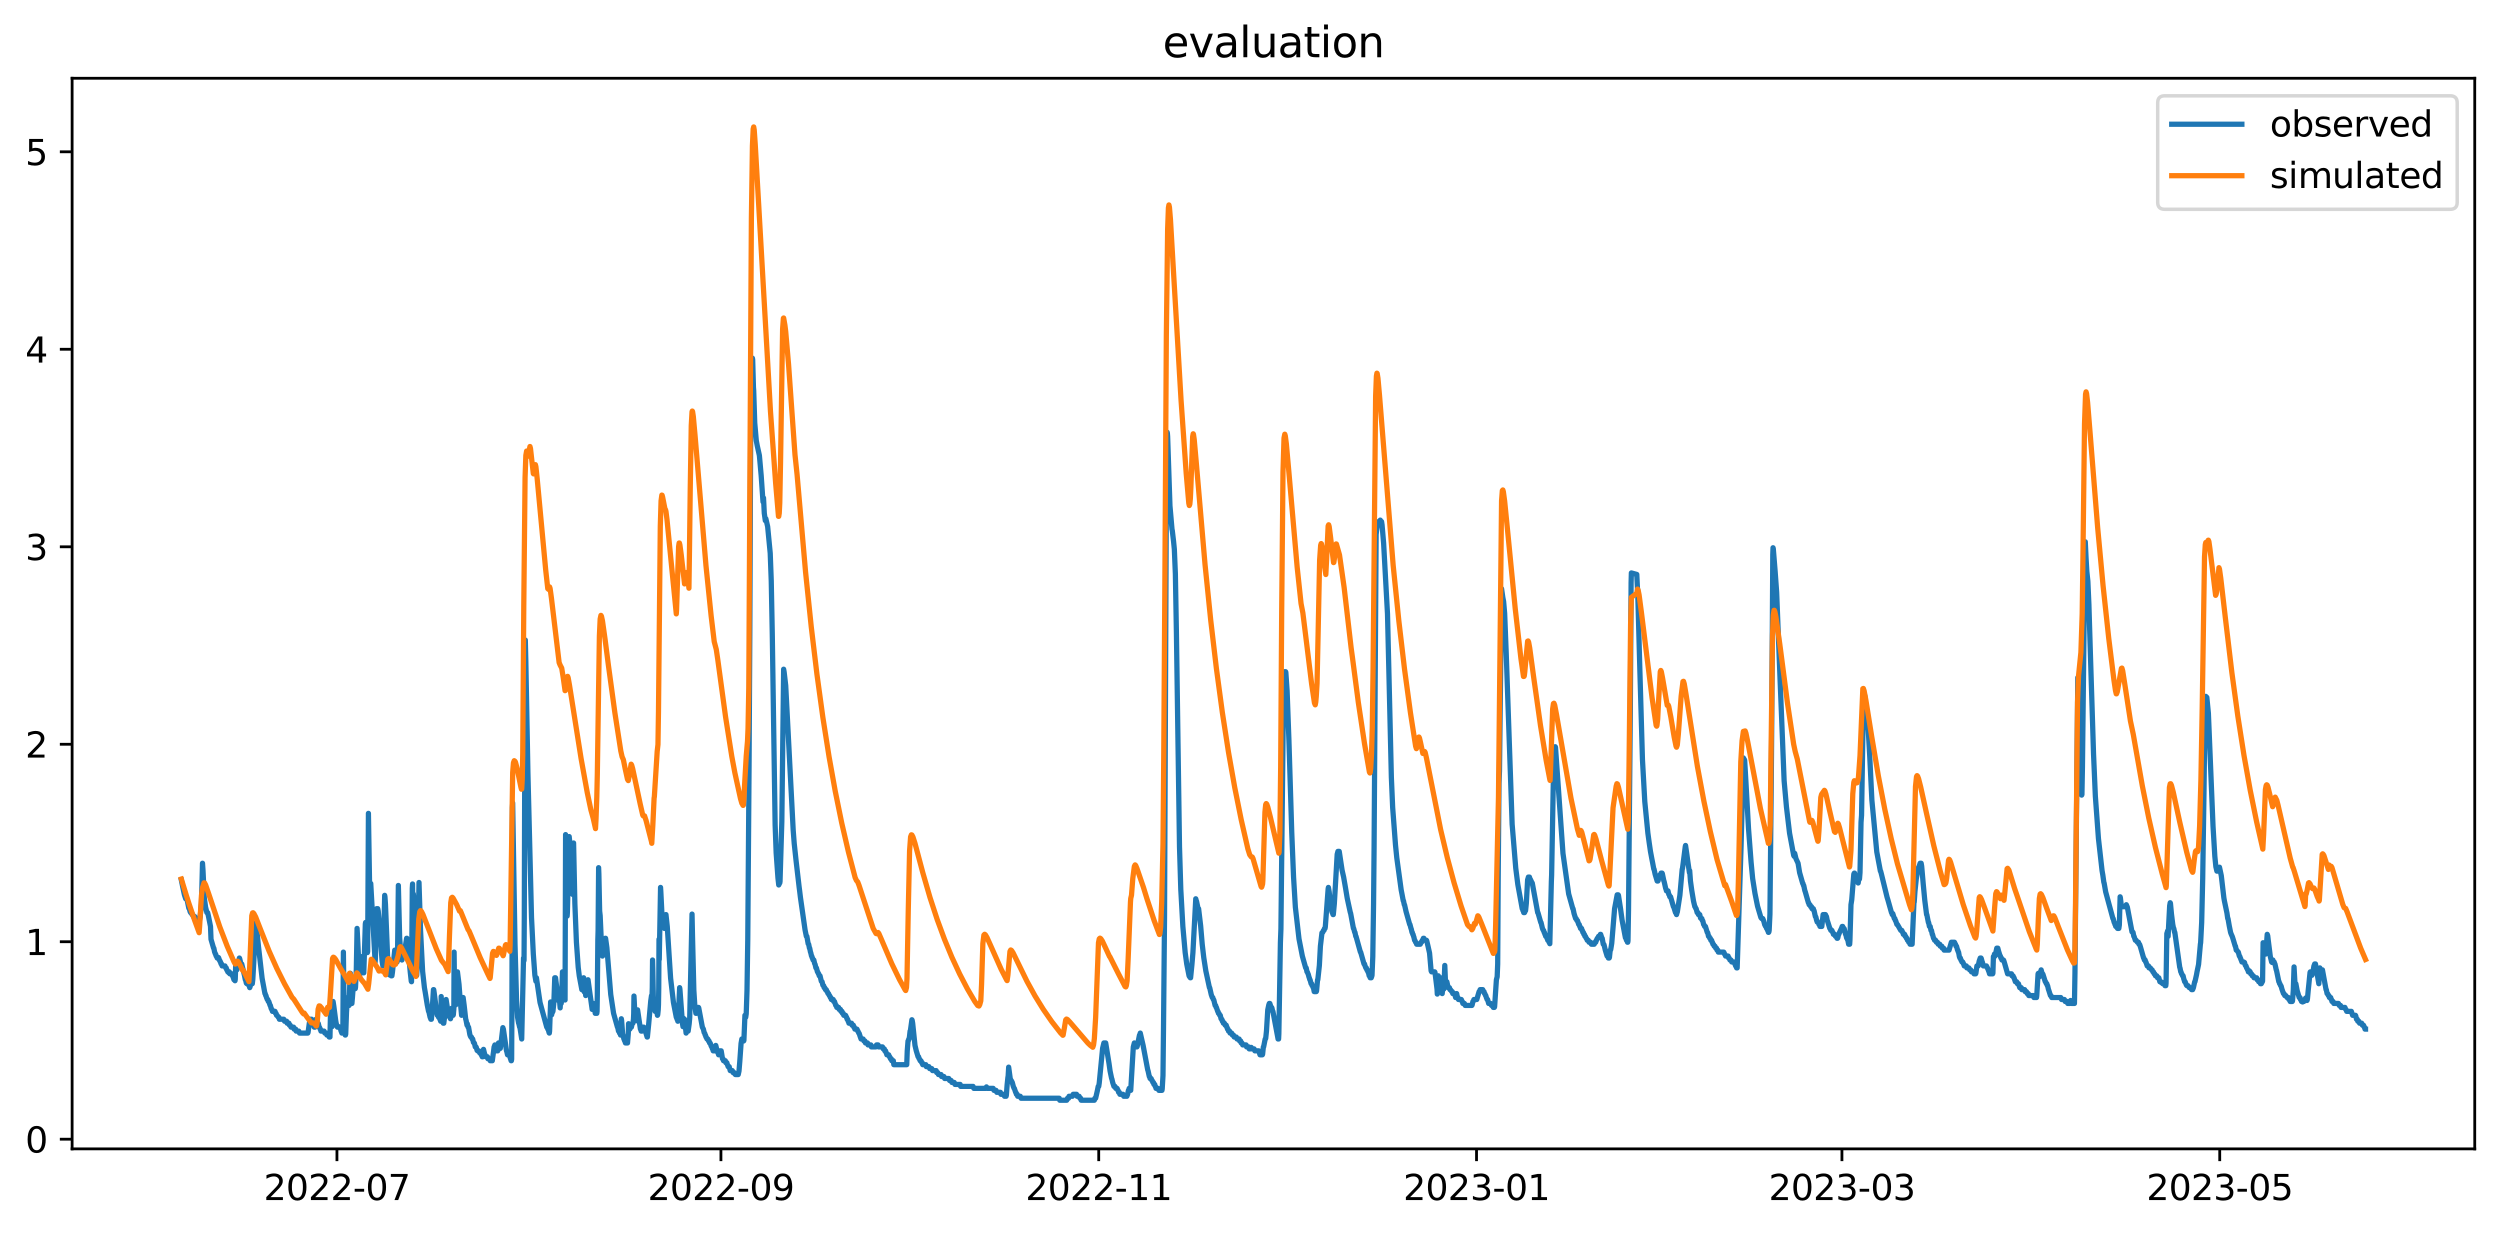 <?xml version="1.0" encoding="utf-8" standalone="no"?>
<!DOCTYPE svg PUBLIC "-//W3C//DTD SVG 1.1//EN"
  "http://www.w3.org/Graphics/SVG/1.1/DTD/svg11.dtd">
<svg xmlns:xlink="http://www.w3.org/1999/xlink" width="712.773pt" height="351.436pt" viewBox="0 0 712.773 351.436" xmlns="http://www.w3.org/2000/svg" version="1.1">
 <defs>
  <style type="text/css">*{stroke-linejoin: round; stroke-linecap: butt}</style>
 </defs>
 <g id="figure_1">
  <g id="patch_1">
   <path d="M 0 351.436 
L 712.773 351.436 
L 712.773 0 
L 0 0 
z
" style="fill: #ffffff"/>
  </g>
  <g id="axes_1">
   <g id="patch_2">
    <path d="M 20.562 327.558 
L 705.572 327.558 
L 705.572 22.318 
L 20.562 22.318 
z
" style="fill: #ffffff"/>
   </g>
   <g id="matplotlib.axis_1">
    <g id="xtick_1">
     <g id="line2d_1">
      <defs>
       <path id="m45408fbb79" d="M 0 0 
L 0 3.5 
" style="stroke: #000000; stroke-width: 0.8"/>
      </defs>
      <g>
       <use xlink:href="#m45408fbb79" x="96.065" y="327.558" style="stroke: #000000; stroke-width: 0.8"/>
      </g>
     </g>
     <g id="text_1">
      <!-- 2022-07 -->
      <g transform="translate(75.173 342.157) scale(0.1 -0.1)">
       <defs>
        <path id="DejaVuSans-32" d="M 1228 531 
L 3431 531 
L 3431 0 
L 469 0 
L 469 531 
Q 828 903 1448 1529 
Q 2069 2156 2228 2338 
Q 2531 2678 2651 2914 
Q 2772 3150 2772 3378 
Q 2772 3750 2511 3984 
Q 2250 4219 1831 4219 
Q 1534 4219 1204 4116 
Q 875 4013 500 3803 
L 500 4441 
Q 881 4594 1212 4672 
Q 1544 4750 1819 4750 
Q 2544 4750 2975 4387 
Q 3406 4025 3406 3419 
Q 3406 3131 3298 2873 
Q 3191 2616 2906 2266 
Q 2828 2175 2409 1742 
Q 1991 1309 1228 531 
z
" transform="scale(0.016)"/>
        <path id="DejaVuSans-30" d="M 2034 4250 
Q 1547 4250 1301 3770 
Q 1056 3291 1056 2328 
Q 1056 1369 1301 889 
Q 1547 409 2034 409 
Q 2525 409 2770 889 
Q 3016 1369 3016 2328 
Q 3016 3291 2770 3770 
Q 2525 4250 2034 4250 
z
M 2034 4750 
Q 2819 4750 3233 4129 
Q 3647 3509 3647 2328 
Q 3647 1150 3233 529 
Q 2819 -91 2034 -91 
Q 1250 -91 836 529 
Q 422 1150 422 2328 
Q 422 3509 836 4129 
Q 1250 4750 2034 4750 
z
" transform="scale(0.016)"/>
        <path id="DejaVuSans-2d" d="M 313 2009 
L 1997 2009 
L 1997 1497 
L 313 1497 
L 313 2009 
z
" transform="scale(0.016)"/>
        <path id="DejaVuSans-37" d="M 525 4666 
L 3525 4666 
L 3525 4397 
L 1831 0 
L 1172 0 
L 2766 4134 
L 525 4134 
L 525 4666 
z
" transform="scale(0.016)"/>
       </defs>
       <use xlink:href="#DejaVuSans-32"/>
       <use xlink:href="#DejaVuSans-30" x="63.623"/>
       <use xlink:href="#DejaVuSans-32" x="127.246"/>
       <use xlink:href="#DejaVuSans-32" x="190.869"/>
       <use xlink:href="#DejaVuSans-2d" x="254.492"/>
       <use xlink:href="#DejaVuSans-30" x="290.576"/>
       <use xlink:href="#DejaVuSans-37" x="354.199"/>
      </g>
     </g>
    </g>
    <g id="xtick_2">
     <g id="line2d_2">
      <g>
       <use xlink:href="#m45408fbb79" x="205.544" y="327.558" style="stroke: #000000; stroke-width: 0.8"/>
      </g>
     </g>
     <g id="text_2">
      <!-- 2022-09 -->
      <g transform="translate(184.653 342.157) scale(0.1 -0.1)">
       <defs>
        <path id="DejaVuSans-39" d="M 703 97 
L 703 672 
Q 941 559 1184 500 
Q 1428 441 1663 441 
Q 2288 441 2617 861 
Q 2947 1281 2994 2138 
Q 2813 1869 2534 1725 
Q 2256 1581 1919 1581 
Q 1219 1581 811 2004 
Q 403 2428 403 3163 
Q 403 3881 828 4315 
Q 1253 4750 1959 4750 
Q 2769 4750 3195 4129 
Q 3622 3509 3622 2328 
Q 3622 1225 3098 567 
Q 2575 -91 1691 -91 
Q 1453 -91 1209 -44 
Q 966 3 703 97 
z
M 1959 2075 
Q 2384 2075 2632 2365 
Q 2881 2656 2881 3163 
Q 2881 3666 2632 3958 
Q 2384 4250 1959 4250 
Q 1534 4250 1286 3958 
Q 1038 3666 1038 3163 
Q 1038 2656 1286 2365 
Q 1534 2075 1959 2075 
z
" transform="scale(0.016)"/>
       </defs>
       <use xlink:href="#DejaVuSans-32"/>
       <use xlink:href="#DejaVuSans-30" x="63.623"/>
       <use xlink:href="#DejaVuSans-32" x="127.246"/>
       <use xlink:href="#DejaVuSans-32" x="190.869"/>
       <use xlink:href="#DejaVuSans-2d" x="254.492"/>
       <use xlink:href="#DejaVuSans-30" x="290.576"/>
       <use xlink:href="#DejaVuSans-39" x="354.199"/>
      </g>
     </g>
    </g>
    <g id="xtick_3">
     <g id="line2d_3">
      <g>
       <use xlink:href="#m45408fbb79" x="313.257" y="327.558" style="stroke: #000000; stroke-width: 0.8"/>
      </g>
     </g>
     <g id="text_3">
      <!-- 2022-11 -->
      <g transform="translate(292.366 342.157) scale(0.1 -0.1)">
       <defs>
        <path id="DejaVuSans-31" d="M 794 531 
L 1825 531 
L 1825 4091 
L 703 3866 
L 703 4441 
L 1819 4666 
L 2450 4666 
L 2450 531 
L 3481 531 
L 3481 0 
L 794 0 
L 794 531 
z
" transform="scale(0.016)"/>
       </defs>
       <use xlink:href="#DejaVuSans-32"/>
       <use xlink:href="#DejaVuSans-30" x="63.623"/>
       <use xlink:href="#DejaVuSans-32" x="127.246"/>
       <use xlink:href="#DejaVuSans-32" x="190.869"/>
       <use xlink:href="#DejaVuSans-2d" x="254.492"/>
       <use xlink:href="#DejaVuSans-31" x="290.576"/>
       <use xlink:href="#DejaVuSans-31" x="354.199"/>
      </g>
     </g>
    </g>
    <g id="xtick_4">
     <g id="line2d_4">
      <g>
       <use xlink:href="#m45408fbb79" x="420.971" y="327.558" style="stroke: #000000; stroke-width: 0.8"/>
      </g>
     </g>
     <g id="text_4">
      <!-- 2023-01 -->
      <g transform="translate(400.079 342.157) scale(0.1 -0.1)">
       <defs>
        <path id="DejaVuSans-33" d="M 2597 2516 
Q 3050 2419 3304 2112 
Q 3559 1806 3559 1356 
Q 3559 666 3084 287 
Q 2609 -91 1734 -91 
Q 1441 -91 1130 -33 
Q 819 25 488 141 
L 488 750 
Q 750 597 1062 519 
Q 1375 441 1716 441 
Q 2309 441 2620 675 
Q 2931 909 2931 1356 
Q 2931 1769 2642 2001 
Q 2353 2234 1838 2234 
L 1294 2234 
L 1294 2753 
L 1863 2753 
Q 2328 2753 2575 2939 
Q 2822 3125 2822 3475 
Q 2822 3834 2567 4026 
Q 2313 4219 1838 4219 
Q 1578 4219 1281 4162 
Q 984 4106 628 3988 
L 628 4550 
Q 988 4650 1302 4700 
Q 1616 4750 1894 4750 
Q 2613 4750 3031 4423 
Q 3450 4097 3450 3541 
Q 3450 3153 3228 2886 
Q 3006 2619 2597 2516 
z
" transform="scale(0.016)"/>
       </defs>
       <use xlink:href="#DejaVuSans-32"/>
       <use xlink:href="#DejaVuSans-30" x="63.623"/>
       <use xlink:href="#DejaVuSans-32" x="127.246"/>
       <use xlink:href="#DejaVuSans-33" x="190.869"/>
       <use xlink:href="#DejaVuSans-2d" x="254.492"/>
       <use xlink:href="#DejaVuSans-30" x="290.576"/>
       <use xlink:href="#DejaVuSans-31" x="354.199"/>
      </g>
     </g>
    </g>
    <g id="xtick_5">
     <g id="line2d_5">
      <g>
       <use xlink:href="#m45408fbb79" x="525.153" y="327.558" style="stroke: #000000; stroke-width: 0.8"/>
      </g>
     </g>
     <g id="text_5">
      <!-- 2023-03 -->
      <g transform="translate(504.261 342.157) scale(0.1 -0.1)">
       <use xlink:href="#DejaVuSans-32"/>
       <use xlink:href="#DejaVuSans-30" x="63.623"/>
       <use xlink:href="#DejaVuSans-32" x="127.246"/>
       <use xlink:href="#DejaVuSans-33" x="190.869"/>
       <use xlink:href="#DejaVuSans-2d" x="254.492"/>
       <use xlink:href="#DejaVuSans-30" x="290.576"/>
       <use xlink:href="#DejaVuSans-33" x="354.199"/>
      </g>
     </g>
    </g>
    <g id="xtick_6">
     <g id="line2d_6">
      <g>
       <use xlink:href="#m45408fbb79" x="632.866" y="327.558" style="stroke: #000000; stroke-width: 0.8"/>
      </g>
     </g>
     <g id="text_6">
      <!-- 2023-05 -->
      <g transform="translate(611.975 342.157) scale(0.1 -0.1)">
       <defs>
        <path id="DejaVuSans-35" d="M 691 4666 
L 3169 4666 
L 3169 4134 
L 1269 4134 
L 1269 2991 
Q 1406 3038 1543 3061 
Q 1681 3084 1819 3084 
Q 2600 3084 3056 2656 
Q 3513 2228 3513 1497 
Q 3513 744 3044 326 
Q 2575 -91 1722 -91 
Q 1428 -91 1123 -41 
Q 819 9 494 109 
L 494 744 
Q 775 591 1075 516 
Q 1375 441 1709 441 
Q 2250 441 2565 725 
Q 2881 1009 2881 1497 
Q 2881 1984 2565 2268 
Q 2250 2553 1709 2553 
Q 1456 2553 1204 2497 
Q 953 2441 691 2322 
L 691 4666 
z
" transform="scale(0.016)"/>
       </defs>
       <use xlink:href="#DejaVuSans-32"/>
       <use xlink:href="#DejaVuSans-30" x="63.623"/>
       <use xlink:href="#DejaVuSans-32" x="127.246"/>
       <use xlink:href="#DejaVuSans-33" x="190.869"/>
       <use xlink:href="#DejaVuSans-2d" x="254.492"/>
       <use xlink:href="#DejaVuSans-30" x="290.576"/>
       <use xlink:href="#DejaVuSans-35" x="354.199"/>
      </g>
     </g>
    </g>
   </g>
   <g id="matplotlib.axis_2">
    <g id="ytick_1">
     <g id="line2d_7">
      <defs>
       <path id="m08e6230186" d="M 0 0 
L -3.5 0 
" style="stroke: #000000; stroke-width: 0.8"/>
      </defs>
      <g>
       <use xlink:href="#m08e6230186" x="20.562" y="324.804" style="stroke: #000000; stroke-width: 0.8"/>
      </g>
     </g>
     <g id="text_7">
      <!-- 0 -->
      <g transform="translate(7.2 328.603) scale(0.1 -0.1)">
       <use xlink:href="#DejaVuSans-30"/>
      </g>
     </g>
    </g>
    <g id="ytick_2">
     <g id="line2d_8">
      <g>
       <use xlink:href="#m08e6230186" x="20.562" y="268.499" style="stroke: #000000; stroke-width: 0.8"/>
      </g>
     </g>
     <g id="text_8">
      <!-- 1 -->
      <g transform="translate(7.2 272.299) scale(0.1 -0.1)">
       <use xlink:href="#DejaVuSans-31"/>
      </g>
     </g>
    </g>
    <g id="ytick_3">
     <g id="line2d_9">
      <g>
       <use xlink:href="#m08e6230186" x="20.562" y="212.195" style="stroke: #000000; stroke-width: 0.8"/>
      </g>
     </g>
     <g id="text_9">
      <!-- 2 -->
      <g transform="translate(7.2 215.994) scale(0.1 -0.1)">
       <use xlink:href="#DejaVuSans-32"/>
      </g>
     </g>
    </g>
    <g id="ytick_4">
     <g id="line2d_10">
      <g>
       <use xlink:href="#m08e6230186" x="20.562" y="155.891" style="stroke: #000000; stroke-width: 0.8"/>
      </g>
     </g>
     <g id="text_10">
      <!-- 3 -->
      <g transform="translate(7.2 159.69) scale(0.1 -0.1)">
       <use xlink:href="#DejaVuSans-33"/>
      </g>
     </g>
    </g>
    <g id="ytick_5">
     <g id="line2d_11">
      <g>
       <use xlink:href="#m08e6230186" x="20.562" y="99.586" style="stroke: #000000; stroke-width: 0.8"/>
      </g>
     </g>
     <g id="text_11">
      <!-- 4 -->
      <g transform="translate(7.2 103.386) scale(0.1 -0.1)">
       <defs>
        <path id="DejaVuSans-34" d="M 2419 4116 
L 825 1625 
L 2419 1625 
L 2419 4116 
z
M 2253 4666 
L 3047 4666 
L 3047 1625 
L 3713 1625 
L 3713 1100 
L 3047 1100 
L 3047 0 
L 2419 0 
L 2419 1100 
L 313 1100 
L 313 1709 
L 2253 4666 
z
" transform="scale(0.016)"/>
       </defs>
       <use xlink:href="#DejaVuSans-34"/>
      </g>
     </g>
    </g>
    <g id="ytick_6">
     <g id="line2d_12">
      <g>
       <use xlink:href="#m08e6230186" x="20.562" y="43.282" style="stroke: #000000; stroke-width: 0.8"/>
      </g>
     </g>
     <g id="text_12">
      <!-- 5 -->
      <g transform="translate(7.2 47.081) scale(0.1 -0.1)">
       <use xlink:href="#DejaVuSans-35"/>
      </g>
     </g>
    </g>
   </g>
   <g id="line2d_13">
    <path d="M 51.699 250.904 
L 52.067 252.734 
L 52.582 255.127 
L 52.95 256.253 
L 53.244 256.253 
L 53.318 256.394 
L 53.833 258.928 
L 53.98 259.068 
L 54.201 259.913 
L 54.348 260.194 
L 54.422 260.194 
L 54.789 260.757 
L 54.937 260.757 
L 55.157 261.321 
L 55.525 261.321 
L 55.967 262.024 
L 56.04 261.884 
L 56.261 262.447 
L 56.85 262.447 
L 57.07 261.321 
L 57.438 257.661 
L 57.732 246.118 
L 57.88 248.23 
L 58.247 255.972 
L 58.615 258.646 
L 58.983 260.194 
L 59.204 260.194 
L 59.425 261.18 
L 59.793 263.01 
L 60.013 264.136 
L 60.16 267.796 
L 60.896 270.329 
L 60.97 270.329 
L 61.19 271.455 
L 61.264 271.596 
L 61.411 272.018 
L 61.485 272.018 
L 61.632 272.581 
L 61.705 272.581 
L 61.926 273.144 
L 62.221 273.144 
L 62.294 273.004 
L 62.368 273.144 
L 62.515 273.707 
L 62.588 273.707 
L 62.662 273.848 
L 62.809 274.271 
L 62.883 274.271 
L 63.03 274.834 
L 63.177 274.834 
L 63.324 275.397 
L 64.133 275.397 
L 64.354 275.96 
L 64.501 275.96 
L 64.648 276.523 
L 64.722 276.523 
L 64.796 276.663 
L 64.943 277.086 
L 65.09 277.086 
L 65.237 277.367 
L 65.384 277.086 
L 65.531 277.649 
L 65.679 277.649 
L 65.752 277.508 
L 65.899 277.649 
L 66.12 277.649 
L 66.267 278.212 
L 66.341 278.212 
L 66.709 279.338 
L 66.856 279.338 
L 67.003 279.619 
L 67.076 279.197 
L 67.224 274.271 
L 67.444 276.382 
L 67.518 276.523 
L 67.591 276.382 
L 68.254 273.144 
L 68.327 273.285 
L 68.695 274.834 
L 68.916 274.834 
L 69.725 278.212 
L 69.946 279.338 
L 70.019 279.338 
L 70.24 280.323 
L 70.387 280.464 
L 70.755 280.464 
L 70.829 280.605 
L 70.976 281.027 
L 71.049 281.027 
L 71.197 281.59 
L 71.27 281.449 
L 71.638 279.901 
L 71.785 280.464 
L 71.932 280.464 
L 72.08 279.197 
L 72.3 275.256 
L 72.889 263.15 
L 73.33 266.247 
L 73.698 269.907 
L 74.728 278.916 
L 75.538 283.279 
L 75.611 283.279 
L 75.758 283.842 
L 75.832 283.842 
L 75.979 284.405 
L 76.053 284.546 
L 76.2 284.968 
L 76.347 284.968 
L 76.494 285.531 
L 76.641 285.531 
L 77.009 286.657 
L 77.083 286.657 
L 77.303 287.502 
L 77.45 287.784 
L 77.524 287.784 
L 77.671 288.347 
L 78.407 288.347 
L 78.554 288.91 
L 78.701 288.91 
L 78.848 289.473 
L 78.996 289.473 
L 79.363 290.036 
L 79.511 290.036 
L 79.658 290.599 
L 80.908 290.599 
L 80.982 290.74 
L 81.129 291.162 
L 81.718 291.162 
L 81.865 291.725 
L 81.939 291.443 
L 82.086 291.725 
L 82.38 291.725 
L 82.527 292.288 
L 82.748 292.288 
L 82.821 292.429 
L 82.969 292.851 
L 83.704 292.851 
L 83.851 293.414 
L 84.293 293.414 
L 84.44 293.977 
L 85.176 293.977 
L 85.249 294.118 
L 85.397 294.54 
L 87.751 294.54 
L 87.825 294.399 
L 88.192 291.725 
L 88.413 290.599 
L 88.855 290.599 
L 88.928 290.74 
L 89.149 291.443 
L 89.59 292.851 
L 89.811 292.851 
L 89.958 291.866 
L 90.105 290.599 
L 90.252 290.599 
L 90.547 291.725 
L 90.694 291.725 
L 90.767 291.866 
L 90.988 292.851 
L 91.062 292.851 
L 91.135 292.992 
L 91.283 293.414 
L 91.356 293.414 
L 91.503 293.977 
L 92.386 293.977 
L 92.607 294.54 
L 93.048 294.54 
L 93.195 295.103 
L 93.71 295.103 
L 93.858 295.666 
L 94.078 295.666 
L 94.299 285.531 
L 94.373 285.954 
L 94.593 292.71 
L 94.667 292.71 
L 94.961 285.531 
L 95.035 285.954 
L 95.182 286.939 
L 95.697 290.88 
L 95.844 291.725 
L 96.065 292.569 
L 96.212 292.851 
L 96.506 292.851 
L 96.58 292.71 
L 96.727 292.851 
L 96.948 292.851 
L 97.242 293.977 
L 97.316 294.118 
L 97.463 294.54 
L 97.61 292.992 
L 97.684 294.399 
L 97.757 292.851 
L 97.904 271.455 
L 98.125 290.458 
L 98.419 295.103 
L 98.493 295.103 
L 98.566 294.822 
L 98.787 288.628 
L 99.008 285.109 
L 99.155 284.405 
L 99.229 284.405 
L 99.523 286.657 
L 99.744 280.042 
L 99.891 277.508 
L 100.259 286.094 
L 100.332 286.094 
L 100.479 284.405 
L 100.774 280.464 
L 100.921 280.464 
L 101.068 281.027 
L 101.142 281.027 
L 101.289 281.872 
L 101.362 281.449 
L 101.583 276.523 
L 101.804 264.699 
L 101.877 265.966 
L 102.466 278.212 
L 102.539 278.212 
L 102.76 275.678 
L 102.907 274.271 
L 102.981 274.271 
L 103.054 274.13 
L 103.202 272.722 
L 103.275 272.863 
L 103.496 275.678 
L 103.717 277.367 
L 103.864 272.863 
L 104.158 263.432 
L 104.232 263.01 
L 104.379 264.136 
L 104.673 269.907 
L 104.747 271.596 
L 104.82 271.315 
L 105.041 231.902 
L 105.482 259.068 
L 105.703 251.89 
L 106.954 274.271 
L 107.028 273.285 
L 107.395 259.068 
L 107.69 259.068 
L 107.837 259.772 
L 108.131 263.291 
L 108.94 273.989 
L 109.161 275.397 
L 109.235 274.411 
L 109.676 255.268 
L 109.75 255.69 
L 109.897 257.802 
L 110.633 275.819 
L 110.853 277.649 
L 110.927 277.649 
L 111.001 277.93 
L 111.074 277.79 
L 111.148 277.649 
L 111.295 277.086 
L 111.516 278.212 
L 111.736 278.212 
L 111.883 277.227 
L 112.546 270.892 
L 112.619 271.033 
L 113.208 274.271 
L 113.281 273.989 
L 113.355 270.892 
L 113.576 252.453 
L 113.944 267.373 
L 114.311 272.3 
L 114.606 273.707 
L 114.826 272.441 
L 115.121 270.892 
L 115.415 270.892 
L 115.93 267.514 
L 116.004 267.514 
L 116.445 271.596 
L 116.96 277.086 
L 117.254 279.76 
L 117.328 279.901 
L 117.549 253.297 
L 117.622 252.03 
L 117.696 259.913 
L 117.769 259.209 
L 117.843 254.846 
L 117.917 255.549 
L 118.358 273.285 
L 118.505 274.834 
L 118.799 278.071 
L 119.094 273.707 
L 119.462 251.608 
L 119.535 254.001 
L 119.903 265.403 
L 120.492 276.945 
L 121.007 281.59 
L 121.227 282.857 
L 121.816 286.517 
L 122.184 288.347 
L 122.257 288.347 
L 122.625 290.036 
L 122.699 290.177 
L 122.846 290.599 
L 122.993 290.599 
L 123.214 288.065 
L 123.582 282.153 
L 123.655 282.153 
L 123.803 283.138 
L 124.391 287.784 
L 124.685 289.473 
L 124.833 289.473 
L 125.053 290.036 
L 125.2 290.036 
L 125.274 290.177 
L 125.421 290.599 
L 125.495 290.74 
L 125.642 291.162 
L 125.715 290.458 
L 125.789 284.124 
L 125.863 286.657 
L 126.083 291.021 
L 126.231 291.303 
L 126.378 291.725 
L 126.525 291.725 
L 126.819 289.473 
L 126.966 287.643 
L 127.187 284.968 
L 127.334 285.954 
L 127.923 289.754 
L 128.07 288.347 
L 128.143 288.487 
L 128.438 290.458 
L 128.511 290.177 
L 128.732 287.502 
L 129.1 289.473 
L 129.173 289.473 
L 129.247 289.332 
L 129.394 287.643 
L 129.468 271.455 
L 129.541 277.79 
L 129.836 286.094 
L 129.909 286.517 
L 130.056 284.968 
L 130.204 281.027 
L 130.424 277.086 
L 130.866 280.605 
L 131.234 285.531 
L 131.601 289.473 
L 131.675 289.332 
L 131.896 284.405 
L 132.043 284.405 
L 132.337 286.657 
L 132.779 290.599 
L 132.852 290.74 
L 133.147 292.288 
L 133.22 291.866 
L 133.441 292.851 
L 133.588 292.851 
L 133.956 294.962 
L 134.103 295.385 
L 134.25 295.666 
L 134.397 295.666 
L 134.471 295.807 
L 134.618 296.229 
L 134.765 296.229 
L 134.986 297.215 
L 135.133 297.355 
L 135.207 297.355 
L 135.28 297.496 
L 135.501 298.481 
L 135.722 298.481 
L 135.795 298.622 
L 136.016 299.467 
L 136.163 299.607 
L 136.531 299.607 
L 136.752 300.171 
L 136.972 300.171 
L 137.046 300.311 
L 137.193 300.734 
L 137.267 300.734 
L 137.34 300.874 
L 137.487 301.297 
L 137.635 301.297 
L 137.855 299.185 
L 138.223 300.734 
L 138.297 300.734 
L 138.517 301.297 
L 138.959 301.297 
L 139.106 301.86 
L 139.548 301.86 
L 139.621 302 
L 139.768 302.423 
L 140.357 302.423 
L 140.725 299.748 
L 140.872 298.481 
L 140.945 298.341 
L 141.093 297.918 
L 141.313 298.763 
L 141.608 299.607 
L 141.902 299.607 
L 141.975 299.326 
L 142.123 297.355 
L 142.343 299.044 
L 142.417 298.481 
L 142.491 298.481 
L 142.638 298.904 
L 142.932 296.652 
L 143.373 292.992 
L 143.447 293.273 
L 143.521 293.414 
L 144.403 299.607 
L 144.477 299.748 
L 144.698 300.734 
L 144.918 300.734 
L 144.992 300.171 
L 145.066 300.311 
L 145.728 302.423 
L 145.801 302.423 
L 145.875 302 
L 145.949 288.065 
L 146.096 230.212 
L 146.169 228.946 
L 146.831 269.203 
L 147.273 285.25 
L 147.567 290.036 
L 147.861 291.725 
L 147.935 291.866 
L 148.156 292.851 
L 148.229 292.851 
L 148.744 296.229 
L 149.112 279.901 
L 149.259 273.144 
L 149.333 273.989 
L 149.407 273.848 
L 149.48 261.602 
L 149.701 185.028 
L 149.774 182.494 
L 149.922 188.688 
L 150.51 220.218 
L 151.54 261.602 
L 152.055 272.018 
L 152.497 278.071 
L 152.791 279.76 
L 152.938 278.775 
L 153.968 285.813 
L 155.881 292.851 
L 156.028 292.851 
L 156.175 293.414 
L 156.249 293.414 
L 156.323 293.555 
L 156.543 294.399 
L 156.617 294.54 
L 156.69 293.977 
L 156.985 285.672 
L 157.279 289.332 
L 157.353 288.91 
L 157.647 288.347 
L 157.868 286.235 
L 157.941 285.109 
L 158.162 278.775 
L 158.383 278.775 
L 159.192 285.25 
L 159.266 284.828 
L 159.339 284.828 
L 159.413 284.546 
L 159.486 284.828 
L 159.707 287.361 
L 159.854 284.968 
L 160.001 286.094 
L 160.075 285.531 
L 160.369 277.086 
L 160.663 280.746 
L 161.031 284.405 
L 161.105 285.109 
L 161.252 237.954 
L 161.326 247.104 
L 161.473 245.837 
L 161.694 261.18 
L 161.767 260.194 
L 162.282 238.517 
L 162.429 239.925 
L 163.091 254.142 
L 163.239 254.986 
L 163.312 254.564 
L 163.533 240.347 
L 163.901 257.661 
L 164.342 268.64 
L 164.857 275.819 
L 165.152 278.212 
L 165.887 282.153 
L 166.034 282.153 
L 166.182 281.59 
L 166.329 282.435 
L 166.402 278.775 
L 166.623 282.857 
L 166.697 281.309 
L 166.77 281.449 
L 166.991 283.842 
L 167.064 283.702 
L 167.653 279.338 
L 168.021 282.012 
L 168.83 287.784 
L 169.198 286.094 
L 169.272 286.235 
L 169.713 288.91 
L 170.155 288.91 
L 170.228 288.347 
L 170.302 283.702 
L 170.449 267.936 
L 170.522 265.403 
L 170.67 247.385 
L 170.743 249.215 
L 170.964 259.772 
L 171.111 261.039 
L 171.553 270.892 
L 171.773 272.581 
L 171.994 271.315 
L 172.435 267.655 
L 172.583 267.514 
L 172.656 267.514 
L 173.024 270.188 
L 174.128 283.561 
L 174.937 288.91 
L 176.041 292.851 
L 176.114 292.851 
L 176.335 293.977 
L 176.482 293.977 
L 176.629 294.54 
L 176.776 294.54 
L 176.923 295.103 
L 176.997 294.681 
L 177.144 290.458 
L 177.218 290.88 
L 177.512 294.681 
L 177.88 296.229 
L 177.954 296.37 
L 178.101 296.792 
L 178.174 296.792 
L 178.321 297.355 
L 178.91 297.355 
L 179.131 294.681 
L 179.204 291.866 
L 179.278 292.71 
L 179.425 293.414 
L 179.572 293.414 
L 179.719 292.851 
L 180.014 292.851 
L 180.234 291.866 
L 180.381 291.725 
L 180.455 291.725 
L 180.602 290.599 
L 180.676 289.05 
L 180.749 283.983 
L 180.823 285.25 
L 180.97 288.347 
L 181.044 288.487 
L 181.338 290.599 
L 181.412 290.599 
L 181.485 291.021 
L 181.632 289.191 
L 181.779 287.924 
L 182.589 293.414 
L 182.662 293.414 
L 182.809 293.977 
L 183.03 293.977 
L 183.251 292.851 
L 183.545 292.851 
L 183.766 293.696 
L 183.913 293.696 
L 184.502 295.666 
L 184.575 295.666 
L 184.943 292.006 
L 185.532 285.391 
L 185.752 283.842 
L 185.826 283.842 
L 185.9 283.983 
L 185.973 281.59 
L 186.047 273.707 
L 186.12 276.382 
L 186.267 284.265 
L 186.782 288.347 
L 186.856 286.939 
L 186.93 287.502 
L 187.077 287.221 
L 187.445 289.473 
L 187.518 289.332 
L 187.665 287.924 
L 187.739 286.376 
L 187.813 281.731 
L 187.886 267.796 
L 187.96 273.567 
L 188.328 253.016 
L 188.401 254.142 
L 188.695 260.054 
L 188.843 260.757 
L 188.916 260.757 
L 189.063 261.461 
L 189.431 264.699 
L 189.505 264.699 
L 189.725 262.306 
L 189.873 260.757 
L 190.241 264.136 
L 190.756 272.159 
L 191.197 278.916 
L 192.006 285.813 
L 192.816 290.036 
L 192.889 290.036 
L 193.036 290.599 
L 193.11 290.599 
L 193.257 291.162 
L 193.331 291.021 
L 193.478 288.065 
L 193.772 281.59 
L 193.846 282.012 
L 194.581 291.866 
L 194.729 292.71 
L 194.876 290.317 
L 194.949 292.147 
L 195.023 291.725 
L 195.17 290.599 
L 195.611 294.54 
L 195.832 293.132 
L 195.906 293.273 
L 196.2 293.977 
L 196.494 291.866 
L 196.642 290.177 
L 197.304 260.617 
L 197.451 267.373 
L 197.819 282.294 
L 198.113 286.939 
L 198.407 288.91 
L 198.554 288.91 
L 198.849 287.361 
L 198.996 287.221 
L 199.143 287.221 
L 199.217 287.361 
L 200.247 292.851 
L 200.541 293.414 
L 200.762 294.399 
L 200.909 294.54 
L 201.056 295.103 
L 201.13 295.103 
L 201.277 295.666 
L 201.35 295.666 
L 201.571 296.229 
L 201.792 296.229 
L 201.865 296.37 
L 202.012 296.792 
L 202.16 296.792 
L 202.307 297.355 
L 202.454 297.355 
L 202.527 297.496 
L 202.748 298.2 
L 202.895 298.481 
L 202.969 298.481 
L 203.116 299.044 
L 203.19 299.044 
L 203.263 299.185 
L 203.337 299.607 
L 203.41 299.467 
L 203.558 299.607 
L 203.925 299.607 
L 204.073 298.059 
L 204.146 298.341 
L 204.44 299.607 
L 204.514 299.748 
L 204.661 300.171 
L 204.735 300.171 
L 204.882 300.734 
L 204.955 300.593 
L 205.176 299.607 
L 205.618 299.607 
L 205.985 301.86 
L 206.133 301.86 
L 206.28 302.423 
L 206.795 302.423 
L 206.942 302.986 
L 207.236 302.986 
L 207.383 303.549 
L 207.457 303.69 
L 207.604 304.112 
L 207.898 304.112 
L 208.193 305.238 
L 208.781 305.238 
L 209.002 305.801 
L 209.296 305.801 
L 209.517 306.223 
L 209.664 306.364 
L 210.474 306.364 
L 210.694 305.379 
L 210.915 302.704 
L 211.283 297.496 
L 211.504 296.229 
L 211.724 296.229 
L 211.871 296.792 
L 212.019 296.792 
L 212.092 296.652 
L 212.386 289.473 
L 212.46 289.613 
L 212.607 290.036 
L 212.754 289.05 
L 212.975 282.435 
L 213.196 267.796 
L 213.564 218.388 
L 213.784 179.961 
L 214.079 109.58 
L 214.226 105.076 
L 214.299 106.484 
L 214.52 102.12 
L 214.594 102.542 
L 214.814 110.425 
L 214.888 111.41 
L 215.182 120.56 
L 215.624 125.627 
L 215.918 127.175 
L 216.507 129.85 
L 217.022 135.621 
L 217.537 143.081 
L 217.684 141.955 
L 217.905 146.319 
L 218.199 148.43 
L 218.272 148.29 
L 218.346 147.867 
L 218.861 150.119 
L 219.597 157.721 
L 219.891 165.603 
L 220.185 180.805 
L 220.995 235.139 
L 221.289 243.162 
L 221.804 250.341 
L 222.025 252.312 
L 222.098 252.171 
L 222.246 251.749 
L 222.319 251.749 
L 222.393 251.327 
L 222.908 234.154 
L 223.423 190.799 
L 223.57 191.644 
L 224.011 195.444 
L 224.894 212.477 
L 226.145 236.687 
L 226.439 240.488 
L 226.954 245.274 
L 227.837 252.875 
L 227.984 254.001 
L 228.205 255.831 
L 229.529 265.121 
L 229.897 266.951 
L 230.044 266.951 
L 230.412 269.062 
L 230.559 269.203 
L 230.78 270.329 
L 230.854 270.329 
L 231.074 271.455 
L 231.148 271.596 
L 231.369 272.581 
L 231.442 272.581 
L 231.589 273.144 
L 231.663 273.144 
L 231.81 273.707 
L 232.031 273.707 
L 232.252 274.693 
L 232.399 274.974 
L 232.62 275.96 
L 232.767 275.96 
L 233.061 277.086 
L 233.135 277.086 
L 233.355 277.649 
L 233.429 277.649 
L 233.576 278.212 
L 233.797 278.212 
L 234.165 279.76 
L 234.312 279.901 
L 234.385 279.901 
L 234.606 280.886 
L 234.753 281.027 
L 234.827 281.027 
L 234.974 281.59 
L 235.121 281.59 
L 235.195 281.731 
L 235.342 282.153 
L 235.563 282.153 
L 235.636 282.294 
L 235.783 282.716 
L 235.857 282.716 
L 235.93 282.857 
L 236.078 283.279 
L 236.225 283.279 
L 236.445 283.842 
L 236.519 283.842 
L 236.593 283.983 
L 236.74 284.405 
L 236.887 284.405 
L 237.034 284.968 
L 237.549 284.968 
L 237.696 285.531 
L 237.917 285.531 
L 238.285 286.657 
L 238.432 286.657 
L 238.579 287.221 
L 239.094 287.221 
L 239.241 287.784 
L 239.609 287.784 
L 239.756 288.347 
L 240.051 288.347 
L 240.198 288.91 
L 240.418 288.91 
L 240.566 289.473 
L 241.081 289.473 
L 241.154 289.613 
L 241.301 290.036 
L 241.375 290.036 
L 241.522 290.599 
L 241.669 290.599 
L 241.816 291.162 
L 241.89 291.162 
L 242.037 291.725 
L 242.773 291.725 
L 242.92 292.288 
L 243.288 292.288 
L 243.435 292.851 
L 243.582 292.851 
L 243.729 293.414 
L 244.318 293.414 
L 244.391 293.555 
L 244.539 293.977 
L 244.612 293.977 
L 244.833 294.54 
L 244.907 294.54 
L 244.98 294.681 
L 245.201 295.385 
L 245.495 296.229 
L 246.084 296.229 
L 246.304 296.792 
L 246.599 296.792 
L 246.746 297.355 
L 247.334 297.355 
L 247.482 297.918 
L 248.291 297.918 
L 248.438 298.481 
L 249.689 298.481 
L 249.91 297.918 
L 250.351 297.918 
L 250.498 298.481 
L 251.602 298.481 
L 251.823 299.044 
L 252.117 299.044 
L 252.264 299.607 
L 252.485 299.607 
L 252.632 300.171 
L 252.705 300.171 
L 252.853 300.734 
L 253.368 300.734 
L 253.588 301.297 
L 253.662 301.297 
L 253.883 301.86 
L 254.103 301.86 
L 254.251 302.423 
L 254.692 302.423 
L 254.839 303.549 
L 258.518 303.549 
L 258.665 299.607 
L 258.886 296.792 
L 258.959 296.792 
L 259.106 296.229 
L 259.18 296.229 
L 259.254 295.948 
L 259.474 293.977 
L 259.548 293.977 
L 259.989 290.74 
L 260.063 290.88 
L 260.21 291.725 
L 260.872 298.059 
L 261.24 299.607 
L 261.755 301.297 
L 261.902 301.297 
L 262.049 301.86 
L 262.123 301.86 
L 262.197 302 
L 262.344 302.423 
L 262.564 302.423 
L 262.638 302.563 
L 262.785 302.986 
L 262.932 302.986 
L 263.079 303.549 
L 263.962 303.549 
L 264.11 304.112 
L 264.845 304.112 
L 265.066 304.675 
L 265.655 304.675 
L 265.875 305.238 
L 266.905 305.238 
L 267.053 305.801 
L 267.347 305.801 
L 267.42 305.942 
L 267.568 306.364 
L 268.303 306.364 
L 268.45 306.927 
L 269.113 306.927 
L 269.333 307.49 
L 270.511 307.49 
L 270.584 307.631 
L 270.731 308.053 
L 271.173 308.053 
L 271.393 308.616 
L 272.056 308.616 
L 272.276 309.179 
L 273.748 309.179 
L 273.895 309.742 
L 277.427 309.742 
L 277.647 310.305 
L 281.179 310.305 
L 281.252 309.883 
L 281.326 310.024 
L 281.473 310.305 
L 283.165 310.305 
L 283.239 310.446 
L 283.386 310.868 
L 283.975 310.868 
L 284.048 311.009 
L 284.195 311.431 
L 285.225 311.431 
L 285.373 311.994 
L 286.182 311.994 
L 286.403 312.557 
L 286.844 312.557 
L 286.918 312.276 
L 287.138 309.32 
L 287.359 307.209 
L 287.433 306.786 
L 287.58 304.253 
L 288.021 307.49 
L 288.242 308.053 
L 288.316 308.053 
L 288.61 308.616 
L 288.904 309.742 
L 289.125 310.305 
L 289.198 310.305 
L 289.566 311.431 
L 289.64 311.431 
L 289.787 311.994 
L 290.008 311.994 
L 290.155 312.557 
L 290.891 312.557 
L 291.111 313.121 
L 302 313.121 
L 302.148 313.684 
L 304.134 313.684 
L 304.355 313.121 
L 304.649 313.121 
L 304.796 312.557 
L 305.753 312.557 
L 305.974 311.994 
L 306.93 311.994 
L 307.077 312.557 
L 307.666 312.557 
L 307.739 312.698 
L 307.886 313.121 
L 308.107 313.121 
L 308.254 313.684 
L 312.007 313.684 
L 312.154 313.121 
L 312.375 313.121 
L 312.89 310.868 
L 313.11 309.742 
L 313.257 309.742 
L 313.405 308.757 
L 314.361 298.904 
L 314.729 297.355 
L 315.244 297.355 
L 316.2 303.267 
L 316.495 305.379 
L 316.936 307.49 
L 317.01 307.631 
L 317.23 308.616 
L 317.598 309.742 
L 317.893 309.742 
L 317.966 309.883 
L 318.113 310.305 
L 318.481 310.305 
L 318.555 310.446 
L 318.702 310.868 
L 318.776 310.868 
L 318.923 311.431 
L 319.143 311.431 
L 319.291 311.994 
L 320.173 311.994 
L 320.394 312.557 
L 321.277 312.557 
L 321.498 311.994 
L 321.719 310.868 
L 321.792 310.868 
L 321.939 310.305 
L 322.086 310.868 
L 322.381 310.868 
L 322.749 304.675 
L 323.116 298.481 
L 323.411 297.355 
L 323.484 297.496 
L 323.705 298.481 
L 324.146 298.481 
L 324.22 298.341 
L 324.882 295.103 
L 324.956 295.103 
L 325.103 294.54 
L 325.912 298.059 
L 327.237 305.097 
L 327.31 305.238 
L 327.678 306.927 
L 327.752 306.927 
L 327.899 307.49 
L 328.193 307.49 
L 328.414 308.053 
L 328.487 308.053 
L 328.708 308.616 
L 328.855 308.616 
L 329.002 309.179 
L 329.223 309.179 
L 329.37 309.742 
L 329.444 309.742 
L 329.591 310.305 
L 330.18 310.305 
L 330.4 310.868 
L 331.283 310.868 
L 331.357 310.446 
L 331.578 306.646 
L 331.725 293.273 
L 332.019 261.461 
L 332.608 125.205 
L 332.755 123.234 
L 332.828 123.516 
L 332.902 124.501 
L 333.564 144.207 
L 334.153 150.964 
L 334.226 151.246 
L 334.594 154.342 
L 334.815 156.594 
L 335.109 163.632 
L 335.403 180.242 
L 336.286 241.473 
L 336.654 253.579 
L 337.243 264.136 
L 337.905 271.596 
L 338.346 274.834 
L 339.009 278.212 
L 339.156 278.493 
L 339.229 278.212 
L 339.376 278.775 
L 339.45 278.775 
L 339.818 275.115 
L 340.112 271.596 
L 340.922 256.253 
L 341.069 256.816 
L 341.142 256.957 
L 341.584 259.068 
L 341.731 259.068 
L 342.319 263.995 
L 342.761 269.203 
L 343.202 273.004 
L 343.791 276.804 
L 344.306 279.197 
L 344.821 281.59 
L 344.895 281.59 
L 345.336 283.561 
L 345.63 284.405 
L 345.777 284.405 
L 345.925 284.968 
L 345.998 284.968 
L 346.072 285.109 
L 346.44 286.657 
L 346.587 286.657 
L 346.734 287.221 
L 346.807 287.221 
L 347.175 288.347 
L 347.249 288.347 
L 347.396 288.91 
L 347.543 288.91 
L 347.764 289.473 
L 347.911 289.473 
L 348.132 290.458 
L 348.279 290.599 
L 348.353 290.599 
L 348.5 291.162 
L 348.647 291.162 
L 348.794 291.725 
L 349.088 291.725 
L 349.162 291.866 
L 349.309 292.288 
L 349.603 292.288 
L 349.75 292.851 
L 349.824 292.851 
L 349.971 293.414 
L 350.118 293.414 
L 350.265 293.977 
L 350.56 293.977 
L 350.707 294.54 
L 351.148 294.54 
L 351.369 295.103 
L 351.663 295.103 
L 351.884 295.666 
L 352.473 295.666 
L 352.693 296.229 
L 353.282 296.229 
L 353.429 296.792 
L 353.724 296.792 
L 353.871 297.355 
L 354.091 297.355 
L 354.165 297.496 
L 354.312 297.918 
L 355.269 297.918 
L 355.416 298.481 
L 356.004 298.481 
L 356.151 299.044 
L 356.519 299.044 
L 356.593 298.904 
L 356.666 299.044 
L 356.74 298.622 
L 356.887 299.044 
L 357.549 299.044 
L 357.623 299.185 
L 357.77 299.607 
L 358.874 299.607 
L 359.242 300.734 
L 359.904 300.734 
L 359.977 300.593 
L 360.198 298.481 
L 360.272 298.481 
L 360.713 296.229 
L 360.787 296.229 
L 360.86 296.088 
L 361.081 293.977 
L 361.449 287.924 
L 361.743 286.517 
L 361.89 286.094 
L 362.037 286.094 
L 362.405 287.221 
L 362.552 287.221 
L 362.626 287.361 
L 362.847 288.347 
L 362.92 288.347 
L 364.392 296.229 
L 364.539 296.229 
L 364.613 294.681 
L 365.054 268.781 
L 365.201 264.84 
L 366.01 191.644 
L 366.158 191.503 
L 366.305 191.925 
L 366.452 191.503 
L 366.526 191.503 
L 366.599 191.644 
L 366.967 196.993 
L 367.482 211.069 
L 368.291 237.391 
L 368.806 250.06 
L 369.321 258.646 
L 370.351 267.655 
L 371.308 272.581 
L 372.264 275.96 
L 372.411 275.96 
L 372.632 277.086 
L 372.706 277.086 
L 372.779 277.227 
L 372.927 277.649 
L 373 277.79 
L 373.221 278.634 
L 373.294 278.775 
L 373.442 279.338 
L 373.515 279.338 
L 373.809 280.464 
L 373.957 280.464 
L 374.104 281.027 
L 374.251 281.027 
L 374.398 281.59 
L 374.472 281.59 
L 374.692 282.716 
L 375.281 282.716 
L 375.354 282.575 
L 375.649 279.338 
L 375.722 279.338 
L 376.164 275.256 
L 376.458 269.766 
L 376.9 265.966 
L 377.047 265.825 
L 377.12 265.825 
L 377.341 265.262 
L 377.488 265.262 
L 377.635 264.699 
L 377.782 264.699 
L 377.856 264.277 
L 378.665 253.438 
L 378.739 253.016 
L 378.96 254.282 
L 379.328 257.802 
L 379.401 257.942 
L 379.769 260.054 
L 379.916 260.335 
L 380.063 260.757 
L 380.137 260.757 
L 380.431 257.661 
L 380.799 251.327 
L 381.24 243.585 
L 381.461 242.74 
L 381.829 242.74 
L 382.638 248.089 
L 383.08 250.06 
L 383.448 252.171 
L 383.595 253.016 
L 384.11 256.112 
L 384.625 258.505 
L 384.993 260.194 
L 385.066 260.335 
L 385.876 264.699 
L 385.949 264.699 
L 386.244 265.825 
L 386.317 265.825 
L 386.538 266.951 
L 386.611 266.951 
L 387.862 271.455 
L 387.936 271.455 
L 388.892 274.834 
L 389.039 274.834 
L 389.187 275.397 
L 389.26 275.537 
L 389.407 275.96 
L 389.554 275.96 
L 389.702 276.523 
L 389.849 276.523 
L 389.996 277.086 
L 390.069 277.086 
L 390.143 277.227 
L 390.364 278.212 
L 390.511 278.212 
L 390.658 278.775 
L 390.952 278.775 
L 391.099 278.353 
L 391.173 278.071 
L 391.394 272.722 
L 391.614 257.802 
L 391.762 241.896 
L 392.35 152.372 
L 392.645 149.838 
L 393.012 148.712 
L 393.307 148.712 
L 393.38 148.571 
L 393.454 148.712 
L 393.527 148.29 
L 393.601 148.43 
L 393.822 148.712 
L 393.895 148.712 
L 394.042 149.697 
L 394.484 154.905 
L 395.588 175.034 
L 395.955 190.377 
L 396.691 221.626 
L 397.059 230.212 
L 397.868 240.91 
L 398.236 244.57 
L 398.678 247.807 
L 399.046 250.482 
L 399.487 253.719 
L 399.708 254.846 
L 400.076 256.816 
L 400.149 256.816 
L 400.37 257.942 
L 400.443 257.942 
L 400.885 259.913 
L 401.915 263.573 
L 401.989 263.573 
L 402.283 264.699 
L 402.356 264.84 
L 402.577 265.825 
L 402.651 265.825 
L 402.798 266.388 
L 402.871 266.388 
L 403.019 266.951 
L 403.092 267.092 
L 403.313 268.077 
L 403.386 268.077 
L 403.607 268.64 
L 403.681 268.64 
L 403.754 268.781 
L 403.901 269.203 
L 404.932 269.203 
L 405.152 268.64 
L 405.299 268.64 
L 405.52 268.077 
L 405.667 268.077 
L 405.814 267.514 
L 405.962 267.514 
L 406.182 268.077 
L 406.697 268.077 
L 406.771 268.218 
L 407.139 269.766 
L 407.58 271.737 
L 408.022 276.804 
L 408.169 277.086 
L 409.052 277.086 
L 409.125 277.227 
L 409.714 282.012 
L 409.787 283.42 
L 409.861 282.716 
L 410.082 278.212 
L 410.155 278.634 
L 410.302 279.901 
L 410.376 279.76 
L 410.597 278.775 
L 410.744 278.775 
L 410.965 280.042 
L 411.038 280.605 
L 411.185 283.279 
L 411.406 280.886 
L 411.553 278.916 
L 411.627 282.012 
L 411.7 280.886 
L 411.921 275.256 
L 412.142 280.464 
L 412.289 280.464 
L 412.51 279.901 
L 412.878 281.59 
L 413.245 281.59 
L 413.393 282.153 
L 413.54 282.153 
L 413.908 282.716 
L 414.055 282.716 
L 414.202 283.279 
L 414.717 283.279 
L 415.011 284.405 
L 415.085 284.405 
L 415.158 284.265 
L 415.306 283.279 
L 415.526 284.405 
L 415.673 284.405 
L 415.821 284.968 
L 416.63 284.968 
L 416.851 285.531 
L 416.924 285.531 
L 417.071 286.094 
L 417.513 286.094 
L 417.586 286.235 
L 417.734 286.657 
L 419.646 286.657 
L 419.72 286.517 
L 419.941 285.531 
L 420.014 285.531 
L 420.088 285.391 
L 420.235 284.968 
L 421.044 284.968 
L 421.707 282.716 
L 421.78 282.716 
L 421.854 282.575 
L 422.001 282.153 
L 422.737 282.153 
L 422.884 282.716 
L 423.104 282.716 
L 423.252 283.279 
L 423.325 283.279 
L 423.399 283.42 
L 423.546 283.842 
L 423.619 283.842 
L 423.767 284.405 
L 423.84 284.546 
L 423.987 284.968 
L 424.135 284.968 
L 424.429 286.094 
L 425.017 286.094 
L 425.091 286.235 
L 425.238 286.657 
L 425.606 286.657 
L 425.753 287.221 
L 426.047 287.221 
L 426.121 287.08 
L 426.636 279.338 
L 426.857 278.493 
L 427.004 274.834 
L 427.151 250.341 
L 427.372 223.315 
L 427.519 219.796 
L 428.108 167.855 
L 428.475 170.389 
L 428.696 171.515 
L 428.99 174.893 
L 429.432 186.154 
L 431.124 234.998 
L 432.154 247.526 
L 432.743 252.171 
L 433.994 259.068 
L 434.067 259.068 
L 434.214 259.631 
L 434.288 259.631 
L 434.435 260.194 
L 434.582 260.054 
L 434.656 260.194 
L 434.729 260.054 
L 434.876 259.631 
L 434.95 259.631 
L 435.171 257.52 
L 435.539 250.763 
L 435.612 250.623 
L 435.759 250.06 
L 436.054 250.06 
L 436.201 250.623 
L 436.274 250.623 
L 436.348 250.763 
L 436.495 251.186 
L 436.569 251.186 
L 436.716 251.749 
L 436.863 251.749 
L 438.408 260.194 
L 438.482 260.194 
L 439.291 263.01 
L 439.364 263.01 
L 439.732 264.558 
L 439.879 264.98 
L 440.027 265.262 
L 440.1 265.262 
L 440.247 265.825 
L 440.321 265.825 
L 440.468 266.388 
L 440.542 266.388 
L 440.689 266.951 
L 440.91 266.951 
L 441.057 267.514 
L 441.13 267.514 
L 441.277 268.077 
L 441.425 268.077 
L 441.498 268.218 
L 441.645 268.64 
L 441.719 268.64 
L 441.866 269.062 
L 442.307 251.327 
L 442.381 249.497 
L 442.97 216.84 
L 443.264 213.321 
L 443.411 212.899 
L 443.485 213.04 
L 445.03 234.998 
L 445.618 243.303 
L 447.237 254.846 
L 448.414 259.068 
L 448.488 259.068 
L 448.782 260.476 
L 449.223 261.884 
L 449.371 261.884 
L 449.591 262.447 
L 449.739 262.447 
L 450.106 263.573 
L 450.254 263.573 
L 450.401 264.136 
L 450.474 264.136 
L 450.621 264.699 
L 450.916 264.699 
L 451.063 265.262 
L 451.136 265.262 
L 451.284 265.825 
L 451.431 265.825 
L 451.578 266.388 
L 451.725 266.388 
L 451.872 266.951 
L 452.019 266.951 
L 452.24 267.514 
L 452.314 267.514 
L 452.387 267.655 
L 452.534 268.077 
L 452.829 268.077 
L 452.902 268.218 
L 453.049 268.64 
L 453.491 268.64 
L 453.712 269.203 
L 454.521 269.203 
L 454.594 269.062 
L 454.742 268.64 
L 454.962 268.64 
L 455.109 268.077 
L 455.183 268.077 
L 455.404 267.514 
L 455.551 267.514 
L 455.772 266.951 
L 456.066 266.951 
L 456.287 266.388 
L 456.36 266.388 
L 456.728 267.514 
L 456.802 267.514 
L 457.096 269.203 
L 457.243 269.203 
L 457.317 269.344 
L 457.685 270.892 
L 458.2 272.581 
L 458.347 272.581 
L 458.567 273.144 
L 458.788 273.144 
L 458.862 273.004 
L 459.082 270.892 
L 459.156 270.892 
L 459.23 270.752 
L 459.524 268.922 
L 460.333 259.068 
L 461.069 255.127 
L 461.363 255.127 
L 461.437 255.268 
L 462.025 259.068 
L 462.467 262.306 
L 463.423 267.373 
L 463.571 267.514 
L 463.718 268.077 
L 463.791 268.077 
L 463.865 268.218 
L 464.012 268.64 
L 464.086 268.64 
L 464.159 268.218 
L 464.306 259.491 
L 464.821 202.623 
L 465.042 166.166 
L 465.116 163.351 
L 466.661 163.773 
L 466.955 169.826 
L 467.544 191.222 
L 468.279 216.559 
L 468.942 228.523 
L 469.824 237.532 
L 470.192 240.206 
L 470.56 242.74 
L 470.928 244.711 
L 471.149 245.837 
L 471.517 247.807 
L 471.59 247.807 
L 471.884 249.215 
L 472.473 251.186 
L 472.694 251.186 
L 472.767 251.045 
L 472.915 250.06 
L 473.062 250.06 
L 473.209 249.497 
L 473.356 249.497 
L 473.43 249.356 
L 473.577 248.934 
L 473.871 248.934 
L 473.945 249.074 
L 474.386 251.186 
L 474.46 251.327 
L 474.901 253.297 
L 474.975 253.438 
L 475.122 254.001 
L 475.563 254.001 
L 475.784 254.986 
L 475.931 255.127 
L 476.078 255.69 
L 476.299 255.69 
L 477.108 258.505 
L 477.182 258.505 
L 477.697 260.194 
L 477.77 260.194 
L 477.844 260.335 
L 477.991 260.757 
L 478.138 260.194 
L 478.212 260.054 
L 478.948 255.268 
L 479.61 247.807 
L 479.683 247.667 
L 479.904 245.978 
L 480.493 241.332 
L 480.566 241.051 
L 480.934 243.585 
L 481.302 246.259 
L 481.67 248.793 
L 481.744 248.23 
L 481.964 251.186 
L 482.332 253.86 
L 482.847 256.957 
L 483.215 258.505 
L 483.289 258.505 
L 483.509 259.068 
L 483.583 259.068 
L 483.877 260.194 
L 484.098 260.194 
L 484.245 260.757 
L 484.613 260.757 
L 484.834 261.743 
L 484.981 261.884 
L 485.202 261.884 
L 485.349 262.447 
L 485.422 262.447 
L 485.496 262.587 
L 485.717 263.573 
L 485.79 263.573 
L 486.011 264.136 
L 486.232 264.136 
L 486.747 265.825 
L 486.82 265.825 
L 486.894 265.966 
L 487.114 266.951 
L 487.262 266.951 
L 487.482 267.514 
L 487.629 267.514 
L 487.777 268.077 
L 487.997 268.077 
L 488.145 268.64 
L 488.218 268.64 
L 488.365 269.203 
L 488.512 269.203 
L 488.586 269.344 
L 488.733 269.766 
L 488.954 269.766 
L 489.175 270.329 
L 489.395 270.329 
L 489.542 270.892 
L 489.763 270.892 
L 489.91 271.455 
L 491.455 271.455 
L 491.529 271.596 
L 491.676 272.018 
L 491.75 272.018 
L 491.97 272.581 
L 492.706 272.581 
L 492.853 273.144 
L 493 273.144 
L 493.221 273.707 
L 493.515 273.707 
L 493.589 273.848 
L 493.736 274.271 
L 494.398 274.271 
L 494.472 274.411 
L 494.619 274.834 
L 494.693 274.974 
L 494.84 275.397 
L 494.913 275.397 
L 495.134 275.96 
L 495.281 275.96 
L 495.428 271.455 
L 496.385 241.614 
L 497.047 216.089 
L 497.415 216.699 
L 497.783 223.034 
L 498.519 236.265 
L 499.254 245.837 
L 499.696 250.482 
L 500.358 254.705 
L 501.094 258.365 
L 502.05 261.602 
L 502.271 261.884 
L 502.565 261.884 
L 502.639 262.024 
L 502.786 262.447 
L 502.859 262.587 
L 503.154 263.713 
L 503.227 263.573 
L 503.374 264.136 
L 503.522 264.136 
L 503.669 264.699 
L 503.742 264.699 
L 503.963 265.262 
L 504.037 265.262 
L 504.184 265.825 
L 504.257 265.825 
L 504.331 265.684 
L 504.405 265.262 
L 504.625 260.617 
L 504.993 224.16 
L 505.14 206.283 
L 505.435 158.143 
L 505.508 156.172 
L 505.582 156.454 
L 506.097 162.788 
L 506.538 168.841 
L 507.495 193.192 
L 508.672 222.611 
L 509.334 230.072 
L 510.217 237.532 
L 511.394 243.866 
L 511.541 244.148 
L 511.688 243.303 
L 512.056 244.852 
L 512.645 246.118 
L 513.086 248.793 
L 513.969 251.89 
L 514.043 251.89 
L 514.19 252.453 
L 514.264 252.453 
L 514.558 253.86 
L 514.705 254.282 
L 515.588 257.379 
L 515.661 257.379 
L 515.809 257.942 
L 516.029 257.942 
L 516.103 258.083 
L 516.25 258.505 
L 516.471 258.505 
L 516.618 259.068 
L 516.986 259.068 
L 517.133 259.631 
L 517.207 259.631 
L 517.574 261.321 
L 517.648 261.321 
L 517.722 261.461 
L 517.942 262.447 
L 518.016 262.447 
L 518.089 262.869 
L 518.163 262.728 
L 518.31 263.01 
L 518.457 263.01 
L 518.604 263.573 
L 518.752 263.573 
L 518.899 264.136 
L 519.414 264.136 
L 519.782 260.757 
L 519.855 261.039 
L 519.929 260.898 
L 520.076 260.757 
L 520.444 260.757 
L 520.517 260.898 
L 520.665 261.321 
L 520.738 261.321 
L 520.959 262.447 
L 521.032 262.587 
L 521.253 263.291 
L 521.695 264.699 
L 521.768 264.699 
L 521.989 265.262 
L 522.283 265.262 
L 522.504 265.825 
L 522.577 265.825 
L 522.725 266.388 
L 523.092 266.388 
L 523.166 266.529 
L 523.313 266.951 
L 523.608 266.951 
L 523.755 267.514 
L 523.902 267.514 
L 523.975 267.373 
L 524.196 266.388 
L 524.27 266.388 
L 524.417 265.966 
L 525.079 264.558 
L 525.226 264.136 
L 525.373 264.136 
L 525.52 264.699 
L 525.741 264.699 
L 525.815 264.84 
L 526.183 266.388 
L 526.256 266.388 
L 526.477 267.373 
L 526.845 268.077 
L 527.066 269.203 
L 527.36 269.203 
L 527.433 268.077 
L 527.728 257.942 
L 527.948 256.535 
L 528.537 249.215 
L 528.684 248.934 
L 528.758 248.934 
L 528.978 250.06 
L 529.052 250.06 
L 529.273 250.623 
L 529.493 250.623 
L 529.567 250.763 
L 529.788 251.749 
L 530.009 250.341 
L 530.156 250.623 
L 530.303 248.793 
L 530.597 234.435 
L 530.744 232.465 
L 531.259 200.793 
L 531.406 199.808 
L 531.554 198.119 
L 531.627 198.26 
L 531.774 199.245 
L 532.069 203.046 
L 532.363 205.298 
L 532.657 208.113 
L 533.099 215.996 
L 533.687 228.101 
L 535.085 242.881 
L 536.115 248.371 
L 536.189 248.371 
L 536.41 249.215 
L 538.028 255.831 
L 538.249 256.535 
L 539.279 260.194 
L 539.353 260.194 
L 539.5 260.757 
L 539.647 260.476 
L 540.088 261.884 
L 540.235 261.884 
L 540.383 262.447 
L 540.456 262.447 
L 540.824 263.573 
L 540.971 263.573 
L 541.928 265.262 
L 542.222 265.262 
L 542.443 265.825 
L 542.516 265.825 
L 542.663 266.388 
L 543.031 266.388 
L 543.178 266.951 
L 543.326 266.951 
L 543.546 267.514 
L 543.693 267.514 
L 543.841 268.077 
L 543.988 268.077 
L 544.208 268.64 
L 544.503 268.64 
L 544.576 269.203 
L 544.65 269.062 
L 544.797 269.203 
L 545.165 269.203 
L 545.68 257.379 
L 545.754 257.238 
L 545.974 254.142 
L 546.342 250.623 
L 546.71 248.371 
L 546.784 248.23 
L 547.004 247.244 
L 547.078 247.244 
L 547.446 246.118 
L 547.74 246.118 
L 547.887 246.963 
L 548.329 252.03 
L 548.77 256.675 
L 549.285 260.757 
L 549.359 260.757 
L 549.8 263.01 
L 549.874 263.01 
L 550.094 264.136 
L 550.315 264.136 
L 550.536 265.262 
L 550.683 265.262 
L 550.904 266.388 
L 550.977 266.388 
L 551.272 267.514 
L 551.345 267.514 
L 551.419 267.655 
L 551.566 268.077 
L 551.86 268.077 
L 551.934 268.218 
L 552.081 268.64 
L 552.375 268.64 
L 552.449 268.781 
L 552.596 269.203 
L 553.037 269.203 
L 553.185 269.766 
L 553.626 269.766 
L 553.773 270.329 
L 554.141 270.329 
L 554.288 270.892 
L 555.686 270.892 
L 556.348 268.64 
L 557.231 268.64 
L 557.305 268.781 
L 557.452 269.203 
L 557.525 269.203 
L 557.673 269.766 
L 557.82 269.766 
L 558.114 270.892 
L 558.188 270.892 
L 558.335 271.455 
L 558.408 271.455 
L 558.629 272.722 
L 558.776 273.144 
L 558.923 273.144 
L 559.071 273.707 
L 559.144 273.707 
L 559.365 274.271 
L 559.586 274.271 
L 559.659 274.411 
L 559.806 274.834 
L 559.88 274.834 
L 560.027 275.397 
L 560.616 275.397 
L 560.763 275.96 
L 561.351 275.96 
L 561.425 276.1 
L 561.572 276.523 
L 561.866 276.523 
L 562.087 277.086 
L 562.676 277.086 
L 562.823 277.649 
L 563.264 277.649 
L 563.338 277.508 
L 563.632 275.397 
L 564 275.397 
L 564.294 273.989 
L 564.589 273.144 
L 564.809 273.144 
L 564.883 273.285 
L 565.104 274.13 
L 565.177 274.271 
L 565.472 275.397 
L 566.354 275.397 
L 566.428 275.537 
L 566.575 275.96 
L 566.649 275.96 
L 567.017 276.945 
L 567.09 277.086 
L 567.237 277.649 
L 568.12 277.649 
L 568.194 277.508 
L 568.341 272.722 
L 568.415 273.144 
L 568.635 272.018 
L 568.709 272.159 
L 568.782 272.581 
L 568.856 272.441 
L 569.297 270.329 
L 569.592 270.329 
L 569.812 271.174 
L 570.254 272.581 
L 570.327 272.581 
L 570.475 273.144 
L 570.622 273.144 
L 570.769 273.707 
L 571.21 273.707 
L 571.284 273.848 
L 571.505 274.552 
L 572.388 277.649 
L 573.491 277.649 
L 573.638 278.212 
L 573.933 278.212 
L 574.006 278.353 
L 574.153 278.775 
L 574.227 278.775 
L 574.595 279.901 
L 574.963 279.901 
L 575.036 280.042 
L 575.183 280.464 
L 575.478 280.464 
L 575.846 281.59 
L 576.287 281.59 
L 576.434 282.153 
L 577.243 282.153 
L 577.391 282.716 
L 577.759 282.716 
L 577.979 283.279 
L 578.274 283.279 
L 578.421 283.842 
L 579.745 283.842 
L 579.892 284.405 
L 580.628 284.405 
L 580.701 283.842 
L 581.069 277.649 
L 581.143 277.508 
L 581.437 278.493 
L 581.732 277.086 
L 581.879 277.086 
L 581.952 276.523 
L 582.247 277.649 
L 582.394 277.649 
L 582.467 277.79 
L 582.688 278.493 
L 583.129 279.901 
L 583.203 279.901 
L 583.277 280.042 
L 583.424 280.464 
L 583.571 280.464 
L 583.718 281.027 
L 583.792 281.027 
L 584.012 282.012 
L 584.16 282.435 
L 584.601 283.842 
L 584.748 283.842 
L 584.969 284.405 
L 587.544 284.405 
L 587.618 284.546 
L 587.765 284.968 
L 588.574 284.968 
L 588.795 285.531 
L 589.383 285.531 
L 589.53 286.094 
L 590.119 286.094 
L 590.193 285.954 
L 590.34 285.25 
L 590.634 286.094 
L 591.443 286.094 
L 591.591 277.367 
L 592.4 193.192 
L 592.547 197.134 
L 593.209 219.937 
L 593.503 226.693 
L 593.577 226.553 
L 593.724 218.67 
L 594.46 154.624 
L 594.534 154.483 
L 594.754 159.128 
L 594.975 162.929 
L 595.269 165.744 
L 595.564 172.36 
L 596.005 186.858 
L 596.888 215.01 
L 597.403 226.975 
L 598.286 239.08 
L 599.316 248.23 
L 599.537 249.497 
L 599.831 251.608 
L 599.904 251.749 
L 600.346 254.282 
L 602.406 261.884 
L 602.48 261.884 
L 602.774 263.01 
L 602.847 263.01 
L 602.995 263.573 
L 603.068 263.573 
L 603.215 264.136 
L 603.363 264.136 
L 603.73 264.699 
L 604.098 264.699 
L 604.245 263.713 
L 604.466 255.69 
L 604.54 255.972 
L 604.834 258.505 
L 606.011 258.505 
L 606.232 257.942 
L 606.526 258.646 
L 607.851 265.684 
L 607.924 265.543 
L 608.071 265.825 
L 608.145 265.825 
L 608.366 266.951 
L 608.439 266.951 
L 608.807 268.077 
L 609.028 268.077 
L 609.396 268.64 
L 609.69 268.64 
L 609.837 269.203 
L 609.984 269.203 
L 610.058 269.344 
L 610.279 270.048 
L 611.161 273.144 
L 611.235 273.144 
L 611.382 273.707 
L 611.603 273.707 
L 611.75 274.271 
L 611.824 274.271 
L 612.191 275.397 
L 612.559 275.397 
L 612.706 275.96 
L 613.074 275.96 
L 613.442 276.523 
L 613.589 276.523 
L 613.81 277.086 
L 613.957 277.086 
L 614.031 277.227 
L 614.178 277.649 
L 614.325 277.649 
L 614.546 278.212 
L 614.914 278.212 
L 614.987 278.353 
L 615.134 278.775 
L 615.502 278.775 
L 615.797 279.901 
L 616.091 279.901 
L 616.238 280.182 
L 616.385 280.042 
L 616.606 280.464 
L 617.047 280.464 
L 617.121 280.605 
L 617.268 281.027 
L 617.489 281.027 
L 617.562 280.323 
L 617.783 266.106 
L 617.857 265.966 
L 618.004 265.403 
L 618.151 266.951 
L 618.298 263.854 
L 618.592 258.224 
L 618.74 257.379 
L 618.813 257.52 
L 619.107 260.617 
L 619.475 263.573 
L 619.696 264.699 
L 619.77 264.699 
L 619.99 265.825 
L 620.064 265.825 
L 621.462 275.819 
L 621.535 275.96 
L 621.756 277.086 
L 621.83 277.086 
L 621.977 277.649 
L 622.05 277.649 
L 622.124 277.79 
L 622.271 278.212 
L 622.418 278.212 
L 622.639 279.197 
L 622.713 279.338 
L 622.86 279.901 
L 623.007 279.901 
L 623.375 280.886 
L 623.522 281.027 
L 623.816 281.027 
L 624.184 281.59 
L 624.478 281.59 
L 624.846 282.153 
L 625.141 282.153 
L 625.361 281.59 
L 625.729 279.901 
L 625.803 279.901 
L 626.244 277.93 
L 626.391 277.086 
L 626.686 275.678 
L 626.833 274.974 
L 627.348 269.203 
L 627.421 268.781 
L 627.716 263.01 
L 628.01 250.482 
L 628.378 225.708 
L 628.672 201.779 
L 628.893 198.541 
L 629.114 198.823 
L 629.187 198.823 
L 629.629 203.327 
L 630.291 219.374 
L 630.953 235.561 
L 631.468 244.148 
L 631.762 247.104 
L 632.057 248.371 
L 632.13 248.089 
L 632.204 248.089 
L 632.277 248.371 
L 632.351 248.089 
L 632.498 248.371 
L 632.719 247.526 
L 632.792 247.244 
L 633.307 249.637 
L 634.043 255.972 
L 634.19 256.816 
L 634.485 258.224 
L 634.926 260.335 
L 635.147 261.884 
L 635.22 261.884 
L 635.588 263.995 
L 635.956 265.825 
L 636.103 266.247 
L 636.471 267.092 
L 636.692 267.796 
L 637.28 269.766 
L 637.354 269.766 
L 637.575 270.892 
L 637.722 270.892 
L 638.09 271.455 
L 638.163 271.455 
L 638.458 272.581 
L 638.531 272.581 
L 638.605 272.722 
L 638.752 273.144 
L 638.826 273.285 
L 638.973 273.707 
L 639.046 273.848 
L 639.193 274.271 
L 639.708 274.271 
L 639.856 274.552 
L 639.929 274.411 
L 640.15 275.256 
L 640.297 275.397 
L 640.371 275.397 
L 640.518 275.96 
L 640.591 275.96 
L 640.812 276.523 
L 640.886 276.523 
L 640.959 276.663 
L 641.033 277.086 
L 641.18 276.804 
L 641.253 276.945 
L 641.327 276.804 
L 641.474 277.086 
L 641.548 277.086 
L 641.695 277.649 
L 641.916 277.649 
L 641.989 277.79 
L 642.136 278.212 
L 642.431 278.212 
L 642.651 278.775 
L 643.24 278.775 
L 643.314 278.916 
L 643.387 278.775 
L 643.534 279.338 
L 643.829 279.338 
L 643.976 279.901 
L 644.344 279.901 
L 644.491 280.464 
L 644.711 280.464 
L 645.079 279.76 
L 645.227 268.781 
L 645.3 268.922 
L 645.742 271.737 
L 645.815 271.455 
L 645.962 272.018 
L 646.109 270.329 
L 646.404 266.388 
L 646.551 266.81 
L 646.698 268.077 
L 647.287 272.722 
L 647.654 274.271 
L 647.728 274.271 
L 647.802 274.411 
L 647.949 274.271 
L 648.022 273.707 
L 648.17 274.271 
L 648.39 274.271 
L 648.537 274.834 
L 648.611 274.834 
L 648.979 276.523 
L 649.052 276.663 
L 649.715 279.901 
L 649.788 279.901 
L 649.935 280.464 
L 650.009 280.464 
L 650.082 280.605 
L 650.23 281.027 
L 650.303 281.027 
L 650.377 281.168 
L 650.597 282.012 
L 650.745 282.435 
L 651.039 283.279 
L 651.186 283.279 
L 651.26 283.42 
L 651.407 283.842 
L 651.701 283.842 
L 652.069 284.405 
L 652.437 284.405 
L 652.584 284.968 
L 652.805 284.968 
L 652.952 285.531 
L 653.54 285.531 
L 653.614 285.391 
L 653.835 282.435 
L 654.055 275.678 
L 654.35 281.027 
L 654.497 280.464 
L 654.571 280.464 
L 654.938 282.435 
L 655.527 284.405 
L 655.748 284.405 
L 655.895 284.968 
L 655.968 284.968 
L 656.189 285.531 
L 656.41 285.531 
L 656.483 285.672 
L 656.631 285.531 
L 656.851 285.531 
L 656.925 285.391 
L 657.072 284.968 
L 657.146 284.968 
L 657.366 284.546 
L 657.513 284.968 
L 657.661 284.968 
L 657.734 285.25 
L 657.808 285.109 
L 657.881 284.687 
L 658.102 282.294 
L 658.249 280.886 
L 658.617 277.227 
L 658.691 277.086 
L 658.838 277.649 
L 658.985 277.649 
L 659.132 278.071 
L 659.279 277.649 
L 659.353 277.649 
L 659.721 275.397 
L 659.794 275.256 
L 659.941 274.834 
L 660.162 274.834 
L 661.119 280.464 
L 661.266 277.508 
L 661.413 275.96 
L 661.928 277.649 
L 662.002 277.508 
L 662.149 276.523 
L 663.179 282.153 
L 663.252 282.153 
L 663.473 283.279 
L 663.62 283.279 
L 663.841 283.842 
L 663.988 283.842 
L 664.135 284.405 
L 664.503 284.405 
L 664.65 284.968 
L 664.724 284.968 
L 664.871 285.531 
L 665.165 285.531 
L 665.239 285.672 
L 665.386 286.094 
L 666.71 286.094 
L 666.931 286.657 
L 667.299 286.657 
L 667.446 287.221 
L 668.55 287.221 
L 668.77 287.784 
L 668.844 287.784 
L 668.918 287.924 
L 669.065 288.347 
L 670.389 288.347 
L 670.757 289.473 
L 671.566 289.473 
L 671.64 289.613 
L 671.861 290.599 
L 672.081 290.599 
L 672.228 291.162 
L 672.523 291.162 
L 672.596 291.303 
L 672.743 291.725 
L 673.332 291.725 
L 673.553 292.288 
L 673.847 292.288 
L 673.921 292.429 
L 674.068 292.851 
L 674.141 292.851 
L 674.289 293.414 
L 674.436 293.414 
L 674.436 293.414 
" clip-path="url(#p0dd37265dc)" style="fill: none; stroke: #1f77b4; stroke-width: 1.5; stroke-linecap: square"/>
   </g>
   <g id="line2d_14">
    <path d="M 51.699 250.623 
L 53.097 255.202 
L 53.833 257.508 
L 55.525 262.481 
L 56.776 265.92 
L 56.923 263.926 
L 57.144 260.147 
L 57.438 255.266 
L 57.732 253.1 
L 58.174 251.696 
L 58.321 251.727 
L 58.615 252.275 
L 59.425 254.607 
L 62.662 264.266 
L 64.796 269.815 
L 66.709 274.212 
L 67.076 274.868 
L 67.224 274.755 
L 67.371 274.622 
L 67.739 274.041 
L 67.959 274.245 
L 68.548 275.337 
L 69.21 276.701 
L 69.284 276.662 
L 69.357 276.625 
L 70.24 278.404 
L 70.976 279.862 
L 71.197 275.262 
L 71.785 261.087 
L 72.006 260.281 
L 72.153 260.235 
L 72.374 260.455 
L 72.889 261.434 
L 74.213 264.83 
L 76.715 271.152 
L 78.922 276.102 
L 81.129 280.512 
L 83.263 284.336 
L 83.778 284.897 
L 86.206 288.675 
L 86.574 289.075 
L 86.721 288.827 
L 87.604 290.098 
L 88.781 291.631 
L 89.149 291.671 
L 89.37 291.643 
L 89.737 291.984 
L 90.179 292.536 
L 90.252 292.471 
L 90.473 291.18 
L 90.694 287.746 
L 90.988 286.787 
L 91.209 286.824 
L 91.65 287.323 
L 92.975 289.167 
L 93.416 287.185 
L 93.637 287.065 
L 93.858 287.159 
L 93.931 287.24 
L 94.152 284.104 
L 94.814 273.227 
L 95.035 272.907 
L 95.256 273.003 
L 95.697 273.552 
L 97.095 276.091 
L 97.831 277.342 
L 97.978 277.524 
L 99.376 280.097 
L 99.449 279.813 
L 99.67 277.485 
L 99.744 277.591 
L 100.332 278.64 
L 100.921 279.816 
L 101.142 279.285 
L 101.73 277.373 
L 101.951 277.576 
L 102.613 278.685 
L 103.202 279.535 
L 103.937 280.404 
L 104.894 282.041 
L 105.115 280.475 
L 105.85 273.496 
L 105.997 273.562 
L 106.439 274.17 
L 107.543 275.816 
L 108.058 276.858 
L 108.205 276.425 
L 108.425 276.726 
L 108.94 276.868 
L 109.235 276.775 
L 109.455 277.004 
L 109.97 277.947 
L 110.559 273.483 
L 110.78 273.309 
L 111.001 273.558 
L 111.957 275.042 
L 112.104 274.978 
L 112.251 275.144 
L 112.472 274.711 
L 112.546 274.803 
L 112.766 274.93 
L 113.502 272.564 
L 114.017 270.036 
L 114.164 269.906 
L 114.385 270.1 
L 114.9 271.078 
L 117.843 277.112 
L 118.284 277.784 
L 118.579 278.391 
L 118.652 278.063 
L 118.947 271.657 
L 119.388 262.078 
L 119.682 259.94 
L 119.903 259.622 
L 120.124 259.806 
L 120.565 260.666 
L 121.669 263.501 
L 124.391 270.508 
L 125.863 273.803 
L 126.083 274.089 
L 126.819 275.014 
L 127.776 277.017 
L 127.923 273.491 
L 128.143 266.937 
L 128.511 257.365 
L 128.732 256.005 
L 128.953 255.823 
L 129.173 256.051 
L 130.204 257.919 
L 131.013 259.776 
L 131.234 259.62 
L 131.454 260.115 
L 133.441 265.019 
L 133.735 265.413 
L 134.324 266.803 
L 136.899 273.017 
L 139.033 277.602 
L 139.695 278.962 
L 139.768 278.752 
L 140.43 271.783 
L 140.651 271.258 
L 140.798 271.29 
L 141.093 271.661 
L 141.534 272.389 
L 141.608 272.303 
L 141.828 271.548 
L 142.196 270.329 
L 142.343 270.346 
L 142.638 270.771 
L 143.447 272.486 
L 143.521 272.356 
L 143.888 270.525 
L 144.109 269.474 
L 144.256 269.321 
L 144.477 269.509 
L 144.992 270.479 
L 145.36 271.225 
L 145.434 269.623 
L 146.169 220.258 
L 146.39 217.478 
L 146.611 216.885 
L 146.831 217.042 
L 146.979 217.352 
L 147.42 219.044 
L 148.524 224.478 
L 148.671 225.013 
L 148.744 224.946 
L 148.892 222.324 
L 149.039 214.87 
L 149.333 172.86 
L 149.701 136.189 
L 149.922 129.836 
L 150.142 128.599 
L 150.289 129.016 
L 150.51 130.1 
L 151.099 127.305 
L 151.246 127.865 
L 151.54 130.473 
L 152.055 135.03 
L 152.129 135.11 
L 152.35 133.514 
L 152.57 132.484 
L 152.644 132.475 
L 152.791 133.065 
L 153.159 136.529 
L 155.587 162.536 
L 156.175 167.831 
L 156.249 167.836 
L 156.396 168.035 
L 156.69 167.336 
L 156.838 167.768 
L 157.205 170.439 
L 159.413 188.91 
L 159.707 189.64 
L 160.148 190.474 
L 160.59 193.247 
L 161.105 196.917 
L 161.178 196.879 
L 161.473 195.099 
L 161.767 192.867 
L 161.841 192.839 
L 161.988 193.228 
L 162.356 195.307 
L 165.667 216.231 
L 167.432 225.979 
L 168.462 230.881 
L 169.125 233.292 
L 169.787 236.246 
L 169.934 233.434 
L 170.155 227.172 
L 170.302 220.747 
L 170.89 181.363 
L 171.111 176.487 
L 171.332 175.451 
L 171.479 175.693 
L 171.773 177.037 
L 172.509 182.259 
L 173.465 189.702 
L 175.305 203.21 
L 176.997 214.122 
L 177.365 215.76 
L 177.733 216.614 
L 178.248 219.186 
L 178.91 222.216 
L 179.131 222.556 
L 179.351 221.49 
L 179.94 217.88 
L 180.087 218.114 
L 180.381 219.146 
L 182.515 229.175 
L 183.251 232.389 
L 183.398 232.617 
L 183.766 232.613 
L 184.207 233.948 
L 185.752 239.993 
L 185.826 240.43 
L 186.12 235.406 
L 186.488 227.573 
L 186.562 227.144 
L 187.371 214.219 
L 187.592 212.277 
L 187.739 202.935 
L 188.254 150.105 
L 188.475 142.795 
L 188.695 141.153 
L 188.769 141.184 
L 188.916 141.704 
L 189.578 145.085 
L 189.725 145.253 
L 189.873 145.815 
L 190.167 148.154 
L 192.816 175.023 
L 192.889 173.917 
L 193.478 155.826 
L 193.625 154.819 
L 193.699 154.819 
L 193.846 155.382 
L 194.214 158.093 
L 195.17 166.475 
L 195.244 166.233 
L 195.317 166.137 
L 195.464 165.162 
L 195.759 163.219 
L 195.832 163.298 
L 196.053 164.436 
L 196.421 167.7 
L 196.568 157.557 
L 196.789 139.776 
L 197.083 121.352 
L 197.304 117.401 
L 197.377 117.197 
L 197.451 117.309 
L 197.672 118.748 
L 198.187 124.438 
L 201.277 161.237 
L 202.748 175.56 
L 203.631 182.931 
L 204.22 185.174 
L 204.661 188.179 
L 206.868 204.395 
L 208.634 215.624 
L 209.517 220.333 
L 210.253 223.716 
L 211.136 227.744 
L 211.504 229.032 
L 211.577 229.07 
L 211.798 229.556 
L 211.871 229.626 
L 211.945 229.527 
L 212.092 227.851 
L 212.313 223.363 
L 212.754 215.61 
L 213.122 211.282 
L 213.269 207.743 
L 213.49 195.88 
L 213.784 139.071 
L 214.226 62.323 
L 214.52 41.603 
L 214.741 36.757 
L 214.888 36.193 
L 215.035 37.051 
L 215.329 41.238 
L 219.67 117.313 
L 221.142 137.761 
L 221.951 147.215 
L 222.025 147.22 
L 222.172 146.309 
L 222.319 143.335 
L 222.54 131.701 
L 223.128 93.818 
L 223.349 90.739 
L 223.423 90.662 
L 223.57 91.474 
L 223.791 92.743 
L 224.011 94.523 
L 224.821 103.871 
L 226.66 129.663 
L 227.249 135.249 
L 229.677 163.133 
L 231.295 178.71 
L 232.914 192.225 
L 234.606 204.54 
L 236.372 215.759 
L 238.138 225.596 
L 239.977 234.615 
L 241.89 242.878 
L 243.803 250.188 
L 244.171 251.018 
L 244.539 251.442 
L 244.907 252.39 
L 248.953 264.7 
L 249.762 266.156 
L 249.983 266.216 
L 250.351 265.865 
L 250.572 266.158 
L 251.234 267.677 
L 254.251 274.743 
L 256.458 279.299 
L 258.076 282.236 
L 258.224 282.41 
L 258.444 281.566 
L 258.591 279.002 
L 258.959 259.403 
L 259.327 242.581 
L 259.621 238.588 
L 259.842 238.013 
L 259.989 238.06 
L 260.284 238.606 
L 260.872 240.448 
L 263.079 248.742 
L 265.14 255.855 
L 267.2 262.157 
L 269.26 267.756 
L 271.393 272.92 
L 273.601 277.676 
L 275.808 281.918 
L 277.942 285.56 
L 278.751 286.683 
L 279.119 286.828 
L 279.339 286.42 
L 279.634 285.347 
L 279.855 280.569 
L 280.222 268.977 
L 280.517 266.601 
L 280.737 266.369 
L 280.958 266.544 
L 281.4 267.284 
L 282.43 269.575 
L 285.446 276.363 
L 287.065 279.517 
L 287.138 279.58 
L 287.359 278.013 
L 287.948 271.249 
L 288.168 270.846 
L 288.389 270.967 
L 288.831 271.652 
L 290.008 274.066 
L 292.804 279.795 
L 295.084 283.939 
L 297.439 287.754 
L 299.867 291.261 
L 302.368 294.481 
L 303.031 295.166 
L 303.104 295.116 
L 303.472 293.022 
L 303.84 290.791 
L 304.061 290.546 
L 304.355 290.687 
L 305.017 291.388 
L 310.167 297.38 
L 310.903 298.078 
L 311.565 298.583 
L 311.786 297.908 
L 312.007 296.146 
L 312.375 290.122 
L 313.184 268.807 
L 313.405 267.681 
L 313.625 267.478 
L 313.846 267.624 
L 314.287 268.305 
L 315.244 270.344 
L 316.348 272.737 
L 316.421 272.745 
L 318.849 277.572 
L 320.762 281.257 
L 320.983 281.379 
L 321.13 281.019 
L 321.351 279.608 
L 321.645 273.419 
L 322.307 257.181 
L 322.381 256.173 
L 322.601 255.23 
L 322.969 250.454 
L 323.411 247.012 
L 323.631 246.592 
L 323.779 246.718 
L 324.146 247.574 
L 324.514 248.64 
L 325.471 251.441 
L 325.986 252.929 
L 327.016 256.271 
L 329.076 262.521 
L 330.547 266.435 
L 330.621 266.41 
L 330.695 266.243 
L 330.915 264.283 
L 331.21 257.199 
L 331.578 240.649 
L 331.798 215.024 
L 332.093 169.293 
L 332.534 95.673 
L 332.902 65.354 
L 333.123 59.264 
L 333.27 58.43 
L 333.417 59.093 
L 333.711 62.632 
L 334.594 77.79 
L 336.728 114.084 
L 338.199 134.989 
L 338.935 143.47 
L 339.082 144.127 
L 339.229 143.747 
L 339.376 142.209 
L 339.524 139.044 
L 340.039 124.47 
L 340.186 123.678 
L 340.259 123.798 
L 340.48 125.294 
L 341.069 131.9 
L 343.57 160.987 
L 345.189 176.851 
L 346.807 190.606 
L 348.5 203.129 
L 350.265 214.527 
L 352.031 224.512 
L 353.871 233.661 
L 355.784 242.039 
L 356.299 243.69 
L 356.74 244.294 
L 357.034 244.343 
L 357.255 244.803 
L 357.917 247.095 
L 359.536 252.703 
L 359.683 252.945 
L 359.757 252.814 
L 359.977 252.037 
L 360.051 251.085 
L 360.64 231.587 
L 360.86 229.386 
L 361.007 229.11 
L 361.155 229.25 
L 361.449 230.043 
L 362.185 232.933 
L 364.613 243.246 
L 364.686 242.94 
L 364.907 237.486 
L 365.128 218.744 
L 365.422 174.009 
L 365.79 134.679 
L 366.084 124.898 
L 366.305 123.796 
L 366.452 124.278 
L 366.746 126.529 
L 367.482 134.729 
L 369.836 161.735 
L 370.94 172.078 
L 371.455 174.734 
L 372.044 179.487 
L 373.957 195.016 
L 374.766 200.433 
L 374.987 200.954 
L 375.134 200.191 
L 375.281 198.554 
L 375.502 194.846 
L 375.796 181.156 
L 376.237 159.681 
L 376.532 155.476 
L 376.679 154.981 
L 376.752 155.052 
L 376.973 156.07 
L 377.635 161.338 
L 378.003 163.801 
L 378.224 159.56 
L 378.665 149.95 
L 378.812 149.621 
L 378.96 150.123 
L 379.328 152.962 
L 380.21 160.401 
L 380.284 160.355 
L 380.431 159.378 
L 380.946 155.076 
L 381.02 155.106 
L 381.903 158.218 
L 383.227 167.516 
L 385.213 184.663 
L 385.581 187.366 
L 387.274 200.295 
L 389.039 212.055 
L 390.437 220.151 
L 390.584 220.387 
L 390.658 220.253 
L 390.805 219.068 
L 391.026 215.074 
L 391.247 207.468 
L 391.467 191.171 
L 392.203 112.92 
L 392.424 107.241 
L 392.571 106.399 
L 392.645 106.476 
L 392.865 107.822 
L 393.307 112.723 
L 397.206 161.204 
L 398.825 177.05 
L 400.443 190.78 
L 402.136 203.257 
L 403.607 212.739 
L 403.828 213.448 
L 403.975 213.074 
L 404.49 210.154 
L 404.564 210.136 
L 404.711 210.429 
L 405.005 211.714 
L 405.667 214.81 
L 405.888 214.72 
L 406.182 214.264 
L 406.329 214.517 
L 406.697 216.113 
L 410.744 236.558 
L 412.657 244.592 
L 414.57 251.701 
L 416.556 258.254 
L 418.396 263.622 
L 418.837 264.148 
L 419.058 264.152 
L 419.279 264.466 
L 419.646 265.094 
L 419.867 264.789 
L 420.235 263.757 
L 420.382 263.259 
L 420.603 263.503 
L 420.824 262.87 
L 421.339 261.103 
L 421.412 261.132 
L 421.633 261.462 
L 422.369 263.252 
L 425.753 271.817 
L 425.827 271.807 
L 426.047 271.365 
L 426.121 271.376 
L 426.195 270.935 
L 426.415 263.911 
L 427.225 227.373 
L 428.108 142.771 
L 428.328 139.881 
L 428.475 139.694 
L 428.623 140.197 
L 428.99 142.889 
L 429.726 150.276 
L 432.007 173.552 
L 433.626 187.724 
L 434.361 192.868 
L 434.509 192.844 
L 434.582 192.752 
L 434.729 191.527 
L 435.539 182.812 
L 435.686 182.746 
L 435.833 183.103 
L 436.127 184.703 
L 437.231 192.858 
L 439.217 206.925 
L 440.836 216.843 
L 441.866 222.244 
L 441.94 222.507 
L 442.087 218.994 
L 442.675 202.121 
L 442.896 200.604 
L 443.043 200.495 
L 443.264 201.059 
L 443.779 203.763 
L 447.899 227.568 
L 449.739 236.351 
L 450.254 238.159 
L 450.621 236.743 
L 450.769 236.818 
L 450.989 237.318 
L 451.578 239.596 
L 453.049 245.432 
L 453.197 245.352 
L 453.344 244.968 
L 453.932 241.214 
L 454.374 238.025 
L 454.521 237.908 
L 454.668 238.116 
L 455.036 239.23 
L 456.581 245.152 
L 458.567 252.393 
L 458.715 252.63 
L 458.788 252.471 
L 458.935 249.771 
L 459.892 230.312 
L 460.775 224.176 
L 460.995 223.436 
L 461.143 223.529 
L 461.437 224.437 
L 462.32 228.419 
L 464.086 236.414 
L 464.233 234.293 
L 464.453 218.152 
L 464.895 178.086 
L 465.116 170.308 
L 466.661 169.154 
L 466.881 167.954 
L 467.029 168.173 
L 467.323 169.626 
L 467.985 174.632 
L 471.002 198.824 
L 472.179 206.804 
L 472.326 207.041 
L 472.4 206.913 
L 472.62 205.035 
L 472.841 200.587 
L 473.356 191.504 
L 473.503 191.154 
L 473.65 191.462 
L 474.018 193.36 
L 475.343 201.106 
L 475.637 201.027 
L 475.784 201.427 
L 476.373 204.468 
L 477.329 210.181 
L 477.844 212.725 
L 477.991 213.037 
L 478.212 212.423 
L 478.506 209.39 
L 479.316 198.431 
L 479.831 194.315 
L 479.978 194.245 
L 480.198 194.963 
L 480.713 198.018 
L 483.951 218.534 
L 485.79 228.406 
L 487.629 237.092 
L 489.542 245.066 
L 491.75 252.526 
L 491.823 252.442 
L 491.897 252.144 
L 491.97 252.192 
L 493.736 257.052 
L 495.061 260.978 
L 495.134 261.014 
L 495.281 260.644 
L 495.428 258.589 
L 495.649 250.255 
L 496.311 217.226 
L 496.679 211.179 
L 497.047 208.528 
L 497.562 208.395 
L 497.783 209.031 
L 498.298 211.519 
L 501.903 230.472 
L 502.565 233.35 
L 504.184 240.446 
L 504.257 240.469 
L 504.331 240.362 
L 504.478 239.545 
L 504.699 235.131 
L 504.92 215.875 
L 505.361 181.029 
L 505.582 175.371 
L 505.802 174 
L 505.876 174.003 
L 506.023 174.367 
L 506.317 175.832 
L 507.421 183.557 
L 509.628 200.483 
L 511.394 212.209 
L 511.836 214.297 
L 512.424 216.424 
L 515.956 234.315 
L 516.029 234.437 
L 516.103 234.386 
L 516.25 234.463 
L 516.544 233.883 
L 516.618 233.925 
L 516.839 234.425 
L 517.28 236.095 
L 518.237 239.707 
L 518.31 239.851 
L 518.384 239.732 
L 518.604 236.81 
L 519.119 227.365 
L 519.34 226.489 
L 520.15 225.328 
L 520.297 225.495 
L 520.591 226.408 
L 521.547 230.716 
L 523.019 237.104 
L 523.24 237.314 
L 523.387 237.025 
L 523.755 235.216 
L 523.975 234.722 
L 524.123 234.886 
L 524.49 236.066 
L 527.286 247.187 
L 527.36 247.08 
L 527.728 242.442 
L 528.243 226.333 
L 528.537 223.053 
L 528.684 222.594 
L 528.831 222.626 
L 529.052 222.929 
L 529.273 223.234 
L 529.42 223.157 
L 529.493 223.163 
L 529.714 222.516 
L 529.861 221.576 
L 530.303 215.465 
L 531.112 196.35 
L 531.259 196.289 
L 531.48 196.962 
L 531.995 199.703 
L 533.614 209.841 
L 535.527 221.17 
L 537.366 230.72 
L 539.205 239.134 
L 540.971 246.257 
L 544.429 257.943 
L 544.944 259.375 
L 545.091 259.034 
L 545.238 257.579 
L 545.386 253.914 
L 546.121 224.23 
L 546.416 221.412 
L 546.563 221.145 
L 546.71 221.267 
L 547.004 222.014 
L 547.593 224.326 
L 549.285 231.973 
L 551.345 241.139 
L 553.258 248.64 
L 554.288 252.211 
L 554.435 252.178 
L 554.656 251.982 
L 554.803 251.664 
L 555.024 250.314 
L 555.539 245.273 
L 555.686 244.992 
L 555.833 245.1 
L 556.128 245.819 
L 557.158 249.285 
L 559.733 257.892 
L 561.793 263.963 
L 563.044 267.179 
L 563.264 267.446 
L 563.411 266.922 
L 563.559 265.501 
L 564.294 255.871 
L 564.441 255.662 
L 564.589 255.755 
L 564.957 256.465 
L 565.913 259.063 
L 568.194 265.454 
L 568.709 258.462 
L 569.003 254.817 
L 569.224 254.223 
L 569.371 254.308 
L 569.665 254.873 
L 570.327 256.223 
L 570.548 255.203 
L 570.622 255.333 
L 571.284 256.39 
L 571.358 256.684 
L 571.578 254.662 
L 572.24 247.689 
L 572.388 247.561 
L 572.755 248.056 
L 574.374 253.306 
L 575.183 255.658 
L 578.568 265.6 
L 580.554 270.612 
L 580.701 270.874 
L 580.849 269.319 
L 581.143 262.104 
L 581.437 256.155 
L 581.658 254.927 
L 581.805 254.807 
L 582.026 255.027 
L 582.467 255.973 
L 583.571 259.069 
L 584.822 262.45 
L 585.116 261.943 
L 585.41 261.107 
L 585.557 261.115 
L 585.852 261.632 
L 586.955 264.497 
L 589.457 270.857 
L 590.855 273.92 
L 591.223 274.588 
L 591.37 274.363 
L 591.443 274.539 
L 591.591 270.678 
L 591.738 258.473 
L 592.326 200.116 
L 592.621 192.566 
L 593.283 186.011 
L 593.651 174.993 
L 593.871 158.496 
L 594.313 120.877 
L 594.607 112.389 
L 594.754 111.722 
L 594.901 112.22 
L 595.196 114.754 
L 595.931 123.772 
L 598.065 150.481 
L 599.61 167.042 
L 601.229 182.062 
L 602.7 193.894 
L 603.142 196.891 
L 603.363 197.82 
L 603.436 197.817 
L 603.657 197.228 
L 604.834 190.555 
L 604.981 190.479 
L 605.202 191.267 
L 605.79 195.017 
L 607.409 205.578 
L 608.218 209.384 
L 610.794 224.043 
L 612.633 233.246 
L 614.546 241.672 
L 616.459 249.114 
L 617.562 253.068 
L 617.636 252.566 
L 618.519 224.492 
L 618.74 223.468 
L 618.887 223.45 
L 619.107 223.922 
L 619.623 225.882 
L 621.462 234.387 
L 623.448 242.947 
L 624.846 248.185 
L 625.141 248.699 
L 625.214 248.508 
L 625.656 244.709 
L 625.95 242.753 
L 626.097 242.548 
L 626.539 242.823 
L 626.686 242.505 
L 626.833 241.245 
L 627.127 235.558 
L 627.495 222.468 
L 627.863 202.177 
L 628.525 158.756 
L 628.746 155.264 
L 628.893 154.668 
L 629.04 154.695 
L 629.114 154.953 
L 629.187 154.902 
L 629.555 154.049 
L 629.629 154.007 
L 629.776 154.397 
L 630.07 156.465 
L 631.689 169.737 
L 631.836 169.442 
L 631.983 168.681 
L 632.645 161.849 
L 632.792 162.239 
L 633.16 164.855 
L 634.485 176.295 
L 636.324 191.744 
L 638.016 204.113 
L 639.782 215.386 
L 641.548 225.268 
L 643.387 234.326 
L 645.153 242.093 
L 645.374 238.064 
L 645.889 225.108 
L 646.109 223.914 
L 646.257 223.746 
L 646.404 223.854 
L 646.624 224.413 
L 647.139 226.507 
L 647.949 230 
L 648.243 229.308 
L 648.685 227.27 
L 648.905 227.711 
L 649.126 228.144 
L 649.494 229.563 
L 652.952 244.634 
L 653.688 247.27 
L 653.761 247.292 
L 654.129 248.414 
L 657.146 258.47 
L 657.219 258.224 
L 657.366 254.773 
L 657.44 254.835 
L 657.513 254.918 
L 657.808 253.716 
L 658.176 251.748 
L 658.323 251.648 
L 658.617 251.993 
L 658.985 252.835 
L 659.206 253.252 
L 659.353 253.362 
L 659.721 253.177 
L 659.941 253.558 
L 660.677 255.663 
L 660.972 256.319 
L 661.119 256.639 
L 661.192 256.899 
L 661.266 256.715 
L 662.075 243.602 
L 662.222 243.433 
L 662.369 243.575 
L 662.59 243.966 
L 663.399 246.471 
L 663.841 247.886 
L 663.914 247.609 
L 664.062 246.627 
L 664.43 247.313 
L 664.65 246.991 
L 664.871 247.376 
L 667.961 257.895 
L 668.329 258.786 
L 668.55 258.921 
L 668.77 258.992 
L 669.212 260.057 
L 673.038 270.297 
L 674.436 273.561 
L 674.436 273.561 
" clip-path="url(#p0dd37265dc)" style="fill: none; stroke: #ff7f0e; stroke-width: 1.5; stroke-linecap: square"/>
   </g>
   <g id="patch_3">
    <path d="M 20.562 327.558 
L 20.562 22.318 
" style="fill: none; stroke: #000000; stroke-width: 0.8; stroke-linejoin: miter; stroke-linecap: square"/>
   </g>
   <g id="patch_4">
    <path d="M 705.572 327.558 
L 705.572 22.318 
" style="fill: none; stroke: #000000; stroke-width: 0.8; stroke-linejoin: miter; stroke-linecap: square"/>
   </g>
   <g id="patch_5">
    <path d="M 20.562 327.558 
L 705.572 327.558 
" style="fill: none; stroke: #000000; stroke-width: 0.8; stroke-linejoin: miter; stroke-linecap: square"/>
   </g>
   <g id="patch_6">
    <path d="M 20.562 22.318 
L 705.572 22.318 
" style="fill: none; stroke: #000000; stroke-width: 0.8; stroke-linejoin: miter; stroke-linecap: square"/>
   </g>
   <g id="text_13">
    <!-- evaluation -->
    <g transform="translate(331.508 16.318) scale(0.12 -0.12)">
     <defs>
      <path id="DejaVuSans-65" d="M 3597 1894 
L 3597 1613 
L 953 1613 
Q 991 1019 1311 708 
Q 1631 397 2203 397 
Q 2534 397 2845 478 
Q 3156 559 3463 722 
L 3463 178 
Q 3153 47 2828 -22 
Q 2503 -91 2169 -91 
Q 1331 -91 842 396 
Q 353 884 353 1716 
Q 353 2575 817 3079 
Q 1281 3584 2069 3584 
Q 2775 3584 3186 3129 
Q 3597 2675 3597 1894 
z
M 3022 2063 
Q 3016 2534 2758 2815 
Q 2500 3097 2075 3097 
Q 1594 3097 1305 2825 
Q 1016 2553 972 2059 
L 3022 2063 
z
" transform="scale(0.016)"/>
      <path id="DejaVuSans-76" d="M 191 3500 
L 800 3500 
L 1894 563 
L 2988 3500 
L 3597 3500 
L 2284 0 
L 1503 0 
L 191 3500 
z
" transform="scale(0.016)"/>
      <path id="DejaVuSans-61" d="M 2194 1759 
Q 1497 1759 1228 1600 
Q 959 1441 959 1056 
Q 959 750 1161 570 
Q 1363 391 1709 391 
Q 2188 391 2477 730 
Q 2766 1069 2766 1631 
L 2766 1759 
L 2194 1759 
z
M 3341 1997 
L 3341 0 
L 2766 0 
L 2766 531 
Q 2569 213 2275 61 
Q 1981 -91 1556 -91 
Q 1019 -91 701 211 
Q 384 513 384 1019 
Q 384 1609 779 1909 
Q 1175 2209 1959 2209 
L 2766 2209 
L 2766 2266 
Q 2766 2663 2505 2880 
Q 2244 3097 1772 3097 
Q 1472 3097 1187 3025 
Q 903 2953 641 2809 
L 641 3341 
Q 956 3463 1253 3523 
Q 1550 3584 1831 3584 
Q 2591 3584 2966 3190 
Q 3341 2797 3341 1997 
z
" transform="scale(0.016)"/>
      <path id="DejaVuSans-6c" d="M 603 4863 
L 1178 4863 
L 1178 0 
L 603 0 
L 603 4863 
z
" transform="scale(0.016)"/>
      <path id="DejaVuSans-75" d="M 544 1381 
L 544 3500 
L 1119 3500 
L 1119 1403 
Q 1119 906 1312 657 
Q 1506 409 1894 409 
Q 2359 409 2629 706 
Q 2900 1003 2900 1516 
L 2900 3500 
L 3475 3500 
L 3475 0 
L 2900 0 
L 2900 538 
Q 2691 219 2414 64 
Q 2138 -91 1772 -91 
Q 1169 -91 856 284 
Q 544 659 544 1381 
z
M 1991 3584 
L 1991 3584 
z
" transform="scale(0.016)"/>
      <path id="DejaVuSans-74" d="M 1172 4494 
L 1172 3500 
L 2356 3500 
L 2356 3053 
L 1172 3053 
L 1172 1153 
Q 1172 725 1289 603 
Q 1406 481 1766 481 
L 2356 481 
L 2356 0 
L 1766 0 
Q 1100 0 847 248 
Q 594 497 594 1153 
L 594 3053 
L 172 3053 
L 172 3500 
L 594 3500 
L 594 4494 
L 1172 4494 
z
" transform="scale(0.016)"/>
      <path id="DejaVuSans-69" d="M 603 3500 
L 1178 3500 
L 1178 0 
L 603 0 
L 603 3500 
z
M 603 4863 
L 1178 4863 
L 1178 4134 
L 603 4134 
L 603 4863 
z
" transform="scale(0.016)"/>
      <path id="DejaVuSans-6f" d="M 1959 3097 
Q 1497 3097 1228 2736 
Q 959 2375 959 1747 
Q 959 1119 1226 758 
Q 1494 397 1959 397 
Q 2419 397 2687 759 
Q 2956 1122 2956 1747 
Q 2956 2369 2687 2733 
Q 2419 3097 1959 3097 
z
M 1959 3584 
Q 2709 3584 3137 3096 
Q 3566 2609 3566 1747 
Q 3566 888 3137 398 
Q 2709 -91 1959 -91 
Q 1206 -91 779 398 
Q 353 888 353 1747 
Q 353 2609 779 3096 
Q 1206 3584 1959 3584 
z
" transform="scale(0.016)"/>
      <path id="DejaVuSans-6e" d="M 3513 2113 
L 3513 0 
L 2938 0 
L 2938 2094 
Q 2938 2591 2744 2837 
Q 2550 3084 2163 3084 
Q 1697 3084 1428 2787 
Q 1159 2491 1159 1978 
L 1159 0 
L 581 0 
L 581 3500 
L 1159 3500 
L 1159 2956 
Q 1366 3272 1645 3428 
Q 1925 3584 2291 3584 
Q 2894 3584 3203 3211 
Q 3513 2838 3513 2113 
z
" transform="scale(0.016)"/>
     </defs>
     <use xlink:href="#DejaVuSans-65"/>
     <use xlink:href="#DejaVuSans-76" x="61.523"/>
     <use xlink:href="#DejaVuSans-61" x="120.703"/>
     <use xlink:href="#DejaVuSans-6c" x="181.982"/>
     <use xlink:href="#DejaVuSans-75" x="209.766"/>
     <use xlink:href="#DejaVuSans-61" x="273.145"/>
     <use xlink:href="#DejaVuSans-74" x="334.424"/>
     <use xlink:href="#DejaVuSans-69" x="373.633"/>
     <use xlink:href="#DejaVuSans-6f" x="401.416"/>
     <use xlink:href="#DejaVuSans-6e" x="462.598"/>
    </g>
   </g>
   <g id="legend_1">
    <g id="patch_7">
     <path d="M 617.179 59.674 
L 698.572 59.674 
Q 700.572 59.674 700.572 57.674 
L 700.572 29.318 
Q 700.572 27.318 698.572 27.318 
L 617.179 27.318 
Q 615.179 27.318 615.179 29.318 
L 615.179 57.674 
Q 615.179 59.674 617.179 59.674 
z
" style="fill: #ffffff; opacity: 0.8; stroke: #cccccc; stroke-linejoin: miter"/>
    </g>
    <g id="line2d_15">
     <path d="M 619.179 35.417 
L 629.179 35.417 
L 639.179 35.417 
" style="fill: none; stroke: #1f77b4; stroke-width: 1.5; stroke-linecap: square"/>
    </g>
    <g id="text_14">
     <!-- observed -->
     <g transform="translate(647.179 38.917) scale(0.1 -0.1)">
      <defs>
       <path id="DejaVuSans-62" d="M 3116 1747 
Q 3116 2381 2855 2742 
Q 2594 3103 2138 3103 
Q 1681 3103 1420 2742 
Q 1159 2381 1159 1747 
Q 1159 1113 1420 752 
Q 1681 391 2138 391 
Q 2594 391 2855 752 
Q 3116 1113 3116 1747 
z
M 1159 2969 
Q 1341 3281 1617 3432 
Q 1894 3584 2278 3584 
Q 2916 3584 3314 3078 
Q 3713 2572 3713 1747 
Q 3713 922 3314 415 
Q 2916 -91 2278 -91 
Q 1894 -91 1617 61 
Q 1341 213 1159 525 
L 1159 0 
L 581 0 
L 581 4863 
L 1159 4863 
L 1159 2969 
z
" transform="scale(0.016)"/>
       <path id="DejaVuSans-73" d="M 2834 3397 
L 2834 2853 
Q 2591 2978 2328 3040 
Q 2066 3103 1784 3103 
Q 1356 3103 1142 2972 
Q 928 2841 928 2578 
Q 928 2378 1081 2264 
Q 1234 2150 1697 2047 
L 1894 2003 
Q 2506 1872 2764 1633 
Q 3022 1394 3022 966 
Q 3022 478 2636 193 
Q 2250 -91 1575 -91 
Q 1294 -91 989 -36 
Q 684 19 347 128 
L 347 722 
Q 666 556 975 473 
Q 1284 391 1588 391 
Q 1994 391 2212 530 
Q 2431 669 2431 922 
Q 2431 1156 2273 1281 
Q 2116 1406 1581 1522 
L 1381 1569 
Q 847 1681 609 1914 
Q 372 2147 372 2553 
Q 372 3047 722 3315 
Q 1072 3584 1716 3584 
Q 2034 3584 2315 3537 
Q 2597 3491 2834 3397 
z
" transform="scale(0.016)"/>
       <path id="DejaVuSans-72" d="M 2631 2963 
Q 2534 3019 2420 3045 
Q 2306 3072 2169 3072 
Q 1681 3072 1420 2755 
Q 1159 2438 1159 1844 
L 1159 0 
L 581 0 
L 581 3500 
L 1159 3500 
L 1159 2956 
Q 1341 3275 1631 3429 
Q 1922 3584 2338 3584 
Q 2397 3584 2469 3576 
Q 2541 3569 2628 3553 
L 2631 2963 
z
" transform="scale(0.016)"/>
       <path id="DejaVuSans-64" d="M 2906 2969 
L 2906 4863 
L 3481 4863 
L 3481 0 
L 2906 0 
L 2906 525 
Q 2725 213 2448 61 
Q 2172 -91 1784 -91 
Q 1150 -91 751 415 
Q 353 922 353 1747 
Q 353 2572 751 3078 
Q 1150 3584 1784 3584 
Q 2172 3584 2448 3432 
Q 2725 3281 2906 2969 
z
M 947 1747 
Q 947 1113 1208 752 
Q 1469 391 1925 391 
Q 2381 391 2643 752 
Q 2906 1113 2906 1747 
Q 2906 2381 2643 2742 
Q 2381 3103 1925 3103 
Q 1469 3103 1208 2742 
Q 947 2381 947 1747 
z
" transform="scale(0.016)"/>
      </defs>
      <use xlink:href="#DejaVuSans-6f"/>
      <use xlink:href="#DejaVuSans-62" x="61.182"/>
      <use xlink:href="#DejaVuSans-73" x="124.658"/>
      <use xlink:href="#DejaVuSans-65" x="176.758"/>
      <use xlink:href="#DejaVuSans-72" x="238.281"/>
      <use xlink:href="#DejaVuSans-76" x="279.395"/>
      <use xlink:href="#DejaVuSans-65" x="338.574"/>
      <use xlink:href="#DejaVuSans-64" x="400.098"/>
     </g>
    </g>
    <g id="line2d_16">
     <path d="M 619.179 50.095 
L 629.179 50.095 
L 639.179 50.095 
" style="fill: none; stroke: #ff7f0e; stroke-width: 1.5; stroke-linecap: square"/>
    </g>
    <g id="text_15">
     <!-- simulated -->
     <g transform="translate(647.179 53.595) scale(0.1 -0.1)">
      <defs>
       <path id="DejaVuSans-6d" d="M 3328 2828 
Q 3544 3216 3844 3400 
Q 4144 3584 4550 3584 
Q 5097 3584 5394 3201 
Q 5691 2819 5691 2113 
L 5691 0 
L 5113 0 
L 5113 2094 
Q 5113 2597 4934 2840 
Q 4756 3084 4391 3084 
Q 3944 3084 3684 2787 
Q 3425 2491 3425 1978 
L 3425 0 
L 2847 0 
L 2847 2094 
Q 2847 2600 2669 2842 
Q 2491 3084 2119 3084 
Q 1678 3084 1418 2786 
Q 1159 2488 1159 1978 
L 1159 0 
L 581 0 
L 581 3500 
L 1159 3500 
L 1159 2956 
Q 1356 3278 1631 3431 
Q 1906 3584 2284 3584 
Q 2666 3584 2933 3390 
Q 3200 3197 3328 2828 
z
" transform="scale(0.016)"/>
      </defs>
      <use xlink:href="#DejaVuSans-73"/>
      <use xlink:href="#DejaVuSans-69" x="52.1"/>
      <use xlink:href="#DejaVuSans-6d" x="79.883"/>
      <use xlink:href="#DejaVuSans-75" x="177.295"/>
      <use xlink:href="#DejaVuSans-6c" x="240.674"/>
      <use xlink:href="#DejaVuSans-61" x="268.457"/>
      <use xlink:href="#DejaVuSans-74" x="329.736"/>
      <use xlink:href="#DejaVuSans-65" x="368.945"/>
      <use xlink:href="#DejaVuSans-64" x="430.469"/>
     </g>
    </g>
   </g>
  </g>
 </g>
 <defs>
  <clipPath id="p0dd37265dc">
   <rect x="20.562" y="22.318" width="685.01" height="305.24"/>
  </clipPath>
 </defs>
</svg>
